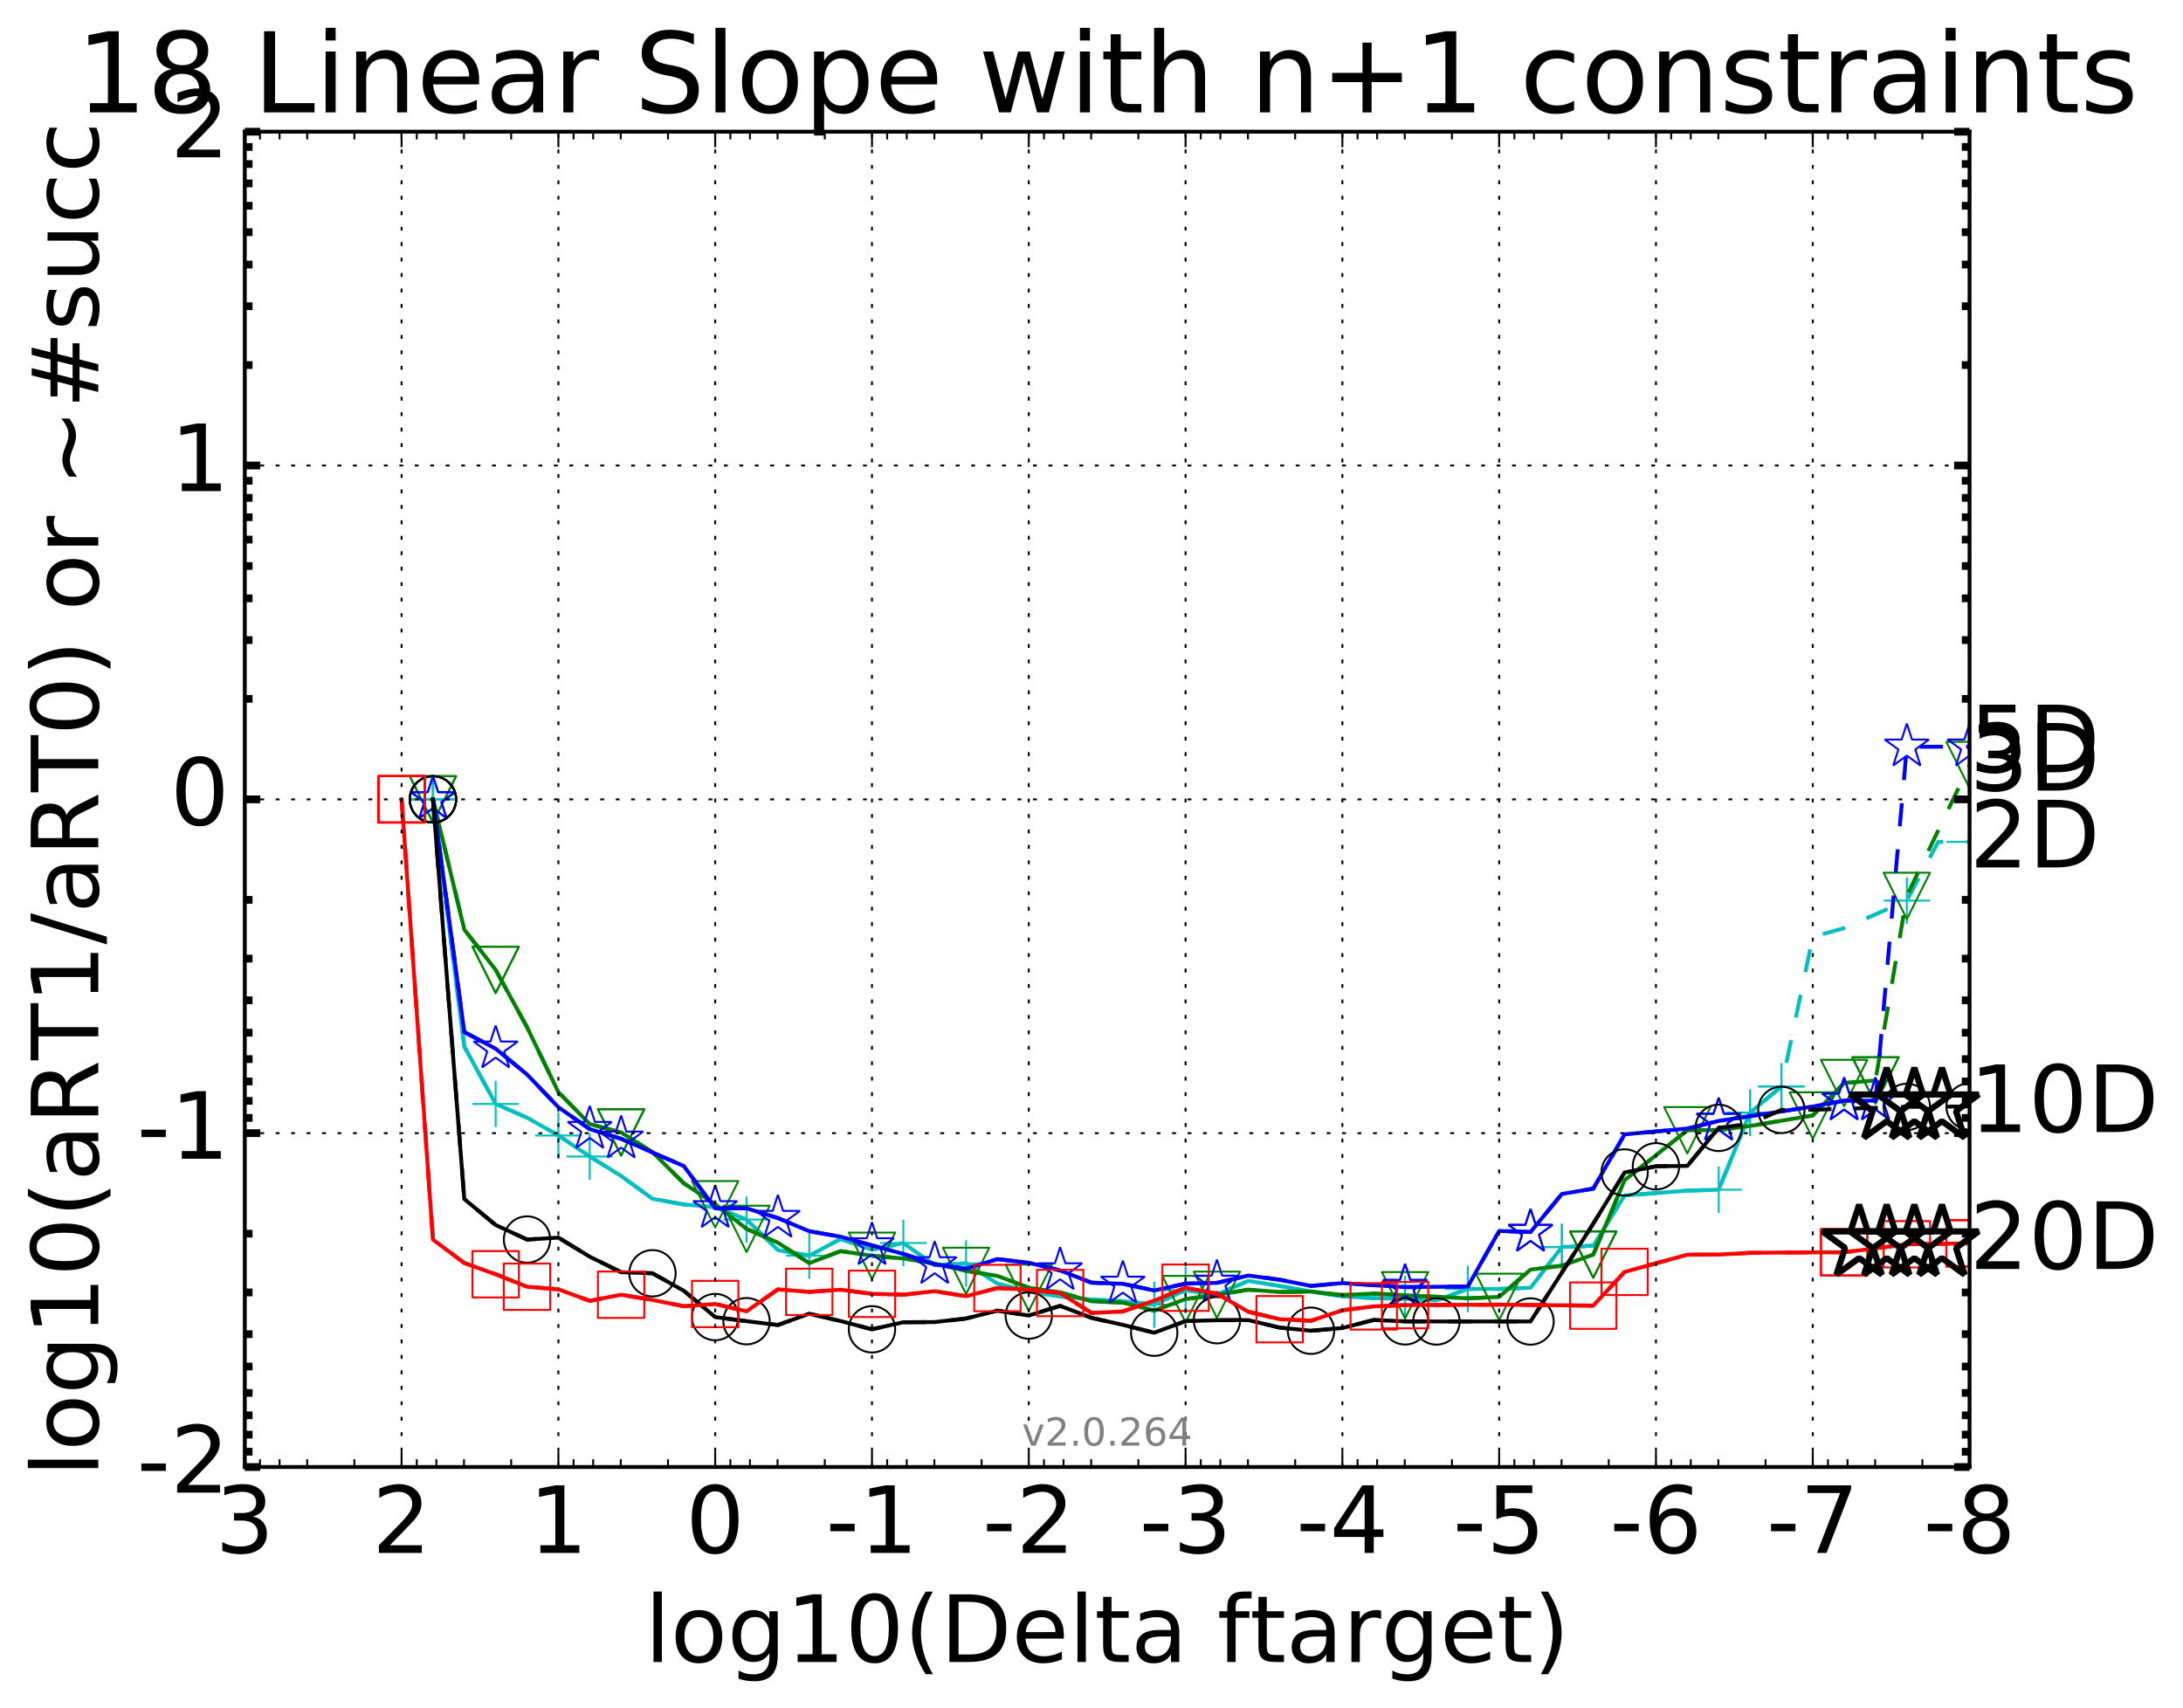 <?xml version="1.0" encoding="utf-8" standalone="no"?>
<!DOCTYPE svg PUBLIC "-//W3C//DTD SVG 1.1//EN"
  "http://www.w3.org/Graphics/SVG/1.1/DTD/svg11.dtd">
<!-- Created with matplotlib (http://matplotlib.org/) -->
<svg height="442pt" version="1.1" viewBox="0 0 565 442" width="565pt" xmlns="http://www.w3.org/2000/svg" xmlns:xlink="http://www.w3.org/1999/xlink">
 <defs>
  <style type="text/css">
*{stroke-linecap:butt;stroke-linejoin:round;stroke-miterlimit:100000;}
  </style>
 </defs>
 <g id="figure_1">
  <g id="patch_1">
   <path d="M 0 442.339 
L 565.976 442.339 
L 565.976 0 
L 0 0 
z
" style="fill:#ffffff;"/>
  </g>
  <g id="axes_1">
   <g id="patch_2">
    <path d="M 63.356 379.683 
L 509.756 379.683 
L 509.756 34.084 
L 63.356 34.084 
z
" style="fill:#ffffff;"/>
   </g>
   <g id="line2d_1">
    <path clip-path="url(#p72c157cd1f)" d="M 112.054 206.883 
L 120.171 270.867 
L 128.287 285.725 
L 136.404 289.251 
L 144.52 293.881 
L 152.636 299.32 
L 160.753 304.347 
L 168.869 310.261 
L 176.985 311.74 
L 185.102 312.409 
L 193.218 315.633 
L 201.334 323.545 
L 209.451 324.99 
L 217.567 320.661 
L 225.684 323.455 
L 233.8 321.717 
L 241.916 327.469 
L 250.033 326.974 
L 258.149 332.216 
L 266.265 334.294 
L 274.382 335.522 
L 282.498 336.343 
L 290.614 336.748 
L 298.731 337.67 
L 306.847 333.915 
L 314.964 335.033 
L 323.08 331.512 
L 331.196 332.816 
L 339.313 334.252 
L 347.429 335.531 
L 355.545 335.974 
L 363.662 336.19 
L 371.778 336.572 
L 379.894 333.59 
L 388.011 333.598 
L 396.127 333.296 
L 404.244 322.754 
L 412.36 322.415 
L 420.476 309.383 
L 436.709 308.166 
L 444.825 307.91 
L 452.942 287.969 
L 461.058 281.197 
L 469.174 242.507 
L 477.291 240.207 
L 493.524 233.092 
L 501.64 217.887 
L 509.756 217.881 
" style="fill:none;stroke:#00bfbf;stroke-dasharray:6,6;stroke-dashoffset:0.0;"/>
   </g>
   <g id="line2d_2">
    <defs>
     <path d="M -6 0 
L 6 0 
M 0 6 
L 0 -6 
" id="m75c7441f24" style="stroke:#00bfbf;stroke-width:0.5;"/>
    </defs>
    <g clip-path="url(#p72c157cd1f)">
     <use style="fill:none;stroke:#00bfbf;stroke-width:0.5;" x="112.054" xlink:href="#m75c7441f24" y="206.883"/>
     <use style="fill:none;stroke:#00bfbf;stroke-width:0.5;" x="112.054" xlink:href="#m75c7441f24" y="206.883"/>
     <use style="fill:none;stroke:#00bfbf;stroke-width:0.5;" x="144.52" xlink:href="#m75c7441f24" y="293.881"/>
     <use style="fill:none;stroke:#00bfbf;stroke-width:0.5;" x="193.218" xlink:href="#m75c7441f24" y="315.633"/>
     <use style="fill:none;stroke:#00bfbf;stroke-width:0.5;" x="233.8" xlink:href="#m75c7441f24" y="321.717"/>
     <use style="fill:none;stroke:#00bfbf;stroke-width:0.5;" x="298.731" xlink:href="#m75c7441f24" y="337.67"/>
     <use style="fill:none;stroke:#00bfbf;stroke-width:0.5;" x="379.894" xlink:href="#m75c7441f24" y="333.59"/>
     <use style="fill:none;stroke:#00bfbf;stroke-width:0.5;" x="404.244" xlink:href="#m75c7441f24" y="322.754"/>
     <use style="fill:none;stroke:#00bfbf;stroke-width:0.5;" x="452.942" xlink:href="#m75c7441f24" y="287.969"/>
     <use style="fill:none;stroke:#00bfbf;stroke-width:0.5;" x="461.058" xlink:href="#m75c7441f24" y="281.197"/>
     <use style="fill:none;stroke:#00bfbf;stroke-width:0.5;" x="493.524" xlink:href="#m75c7441f24" y="233.092"/>
     <use style="fill:none;stroke:#00bfbf;stroke-width:0.5;" x="509.756" xlink:href="#m75c7441f24" y="217.881"/>
    </g>
   </g>
   <g id="line2d_3"/>
   <g id="line2d_4">
    <path clip-path="url(#p72c157cd1f)" d="M 112.054 206.883 
L 120.171 270.867 
L 128.287 285.725 
L 136.404 289.251 
L 144.52 293.881 
L 152.636 299.32 
L 160.753 304.347 
L 168.869 310.261 
L 176.985 311.74 
L 185.102 312.409 
L 193.218 315.633 
L 201.334 323.545 
L 209.451 324.99 
L 217.567 320.661 
L 225.684 323.455 
L 233.8 321.717 
L 241.916 327.469 
L 250.033 326.974 
L 258.149 332.216 
L 266.265 334.294 
L 274.382 335.522 
L 282.498 336.343 
L 290.614 336.748 
L 298.731 337.67 
L 306.847 333.915 
L 314.964 335.033 
L 323.08 331.512 
L 331.196 332.816 
L 339.313 334.252 
L 347.429 335.531 
L 355.545 335.974 
L 363.662 336.19 
L 371.778 336.572 
L 379.894 333.59 
L 388.011 333.598 
L 396.127 333.296 
L 404.244 322.754 
L 412.36 322.415 
L 420.476 309.383 
L 436.709 308.166 
L 444.825 307.91 
L 452.942 287.969 
L 461.058 281.197 
" style="fill:none;stroke:#00bfbf;stroke-linecap:square;"/>
   </g>
   <g id="line2d_5">
    <g clip-path="url(#p72c157cd1f)">
     <use style="fill:none;stroke:#00bfbf;stroke-width:0.5;" x="112.054" xlink:href="#m75c7441f24" y="206.883"/>
     <use style="fill:none;stroke:#00bfbf;stroke-width:0.5;" x="128.287" xlink:href="#m75c7441f24" y="285.725"/>
     <use style="fill:none;stroke:#00bfbf;stroke-width:0.5;" x="152.636" xlink:href="#m75c7441f24" y="299.32"/>
     <use style="fill:none;stroke:#00bfbf;stroke-width:0.5;" x="209.451" xlink:href="#m75c7441f24" y="324.99"/>
     <use style="fill:none;stroke:#00bfbf;stroke-width:0.5;" x="250.033" xlink:href="#m75c7441f24" y="326.974"/>
     <use style="fill:none;stroke:#00bfbf;stroke-width:0.5;" x="306.847" xlink:href="#m75c7441f24" y="333.915"/>
     <use style="fill:none;stroke:#00bfbf;stroke-width:0.5;" x="363.662" xlink:href="#m75c7441f24" y="336.19"/>
     <use style="fill:none;stroke:#00bfbf;stroke-width:0.5;" x="404.244" xlink:href="#m75c7441f24" y="322.754"/>
     <use style="fill:none;stroke:#00bfbf;stroke-width:0.5;" x="444.825" xlink:href="#m75c7441f24" y="307.91"/>
     <use style="fill:none;stroke:#00bfbf;stroke-width:0.5;" x="452.942" xlink:href="#m75c7441f24" y="287.969"/>
     <use style="fill:none;stroke:#00bfbf;stroke-width:0.5;" x="461.058" xlink:href="#m75c7441f24" y="281.197"/>
    </g>
   </g>
   <g id="line2d_6">
    <path clip-path="url(#p72c157cd1f)" d="M 112.054 206.883 
L 120.171 240.589 
L 128.287 251.015 
L 136.404 265.848 
L 144.52 282.667 
L 152.636 290.923 
L 160.753 293.093 
L 168.869 298.204 
L 176.985 306.24 
L 185.102 311.684 
L 193.218 318.051 
L 201.334 321.625 
L 209.451 326.92 
L 217.567 323.807 
L 225.684 325.009 
L 233.8 325.711 
L 241.916 327.069 
L 250.033 328.926 
L 258.149 330.224 
L 266.265 333.285 
L 274.382 334.502 
L 282.498 336.783 
L 290.614 337.139 
L 298.731 339.219 
L 306.847 336.216 
L 314.964 335.109 
L 323.08 333.791 
L 331.196 334.382 
L 339.313 334.269 
L 347.429 335.184 
L 355.545 334.801 
L 363.662 335.23 
L 379.894 336.028 
L 388.011 335.653 
L 396.127 328.588 
L 404.244 327.581 
L 412.36 324.718 
L 420.476 305.447 
L 436.709 292.528 
L 444.825 292.469 
L 452.942 291.419 
L 469.174 288.697 
L 477.291 280.303 
L 485.407 279.634 
L 493.524 231.872 
L 509.756 198.003 
" style="fill:none;stroke:#008000;stroke-dasharray:6,6;stroke-dashoffset:0.0;"/>
   </g>
   <g id="line2d_7">
    <defs>
     <path d="M -0 6 
L 6 -6 
L -6 -6 
z
" id="m51f4f8407d" style="stroke:#008000;stroke-linejoin:miter;stroke-width:0.5;"/>
    </defs>
    <g clip-path="url(#p72c157cd1f)">
     <use style="fill:none;stroke:#008000;stroke-linejoin:miter;stroke-width:0.5;" x="112.054" xlink:href="#m51f4f8407d" y="206.883"/>
     <use style="fill:none;stroke:#008000;stroke-linejoin:miter;stroke-width:0.5;" x="128.287" xlink:href="#m51f4f8407d" y="251.015"/>
     <use style="fill:none;stroke:#008000;stroke-linejoin:miter;stroke-width:0.5;" x="160.753" xlink:href="#m51f4f8407d" y="293.093"/>
     <use style="fill:none;stroke:#008000;stroke-linejoin:miter;stroke-width:0.5;" x="193.218" xlink:href="#m51f4f8407d" y="318.051"/>
     <use style="fill:none;stroke:#008000;stroke-linejoin:miter;stroke-width:0.5;" x="250.033" xlink:href="#m51f4f8407d" y="328.926"/>
     <use style="fill:none;stroke:#008000;stroke-linejoin:miter;stroke-width:0.5;" x="306.847" xlink:href="#m51f4f8407d" y="336.216"/>
     <use style="fill:none;stroke:#008000;stroke-linejoin:miter;stroke-width:0.5;" x="388.011" xlink:href="#m51f4f8407d" y="335.653"/>
     <use style="fill:none;stroke:#008000;stroke-linejoin:miter;stroke-width:0.5;" x="412.36" xlink:href="#m51f4f8407d" y="324.718"/>
     <use style="fill:none;stroke:#008000;stroke-linejoin:miter;stroke-width:0.5;" x="469.174" xlink:href="#m51f4f8407d" y="288.697"/>
     <use style="fill:none;stroke:#008000;stroke-linejoin:miter;stroke-width:0.5;" x="485.407" xlink:href="#m51f4f8407d" y="279.634"/>
     <use style="fill:none;stroke:#008000;stroke-linejoin:miter;stroke-width:0.5;" x="493.524" xlink:href="#m51f4f8407d" y="231.872"/>
     <use style="fill:none;stroke:#008000;stroke-linejoin:miter;stroke-width:0.5;" x="509.756" xlink:href="#m51f4f8407d" y="198.003"/>
    </g>
   </g>
   <g id="line2d_8"/>
   <g id="line2d_9">
    <path clip-path="url(#p72c157cd1f)" d="M 112.054 206.883 
L 120.171 240.589 
L 128.287 251.015 
L 136.404 265.848 
L 144.52 282.667 
L 152.636 290.923 
L 160.753 293.093 
L 168.869 298.204 
L 176.985 306.24 
L 185.102 311.684 
L 193.218 318.051 
L 201.334 321.625 
L 209.451 326.92 
L 217.567 323.807 
L 225.684 325.009 
L 233.8 325.711 
L 241.916 327.069 
L 250.033 328.926 
L 258.149 330.224 
L 266.265 333.285 
L 274.382 334.502 
L 282.498 336.783 
L 290.614 337.139 
L 298.731 339.219 
L 306.847 336.216 
L 314.964 335.109 
L 323.08 333.791 
L 331.196 334.382 
L 339.313 334.269 
L 347.429 335.184 
L 355.545 334.801 
L 363.662 335.23 
L 379.894 336.028 
L 388.011 335.653 
L 396.127 328.588 
L 404.244 327.581 
L 412.36 324.718 
L 420.476 305.447 
L 436.709 292.528 
L 444.825 292.469 
L 452.942 291.419 
L 469.174 288.697 
L 477.291 280.303 
L 485.407 279.634 
" style="fill:none;stroke:#008000;stroke-linecap:square;"/>
   </g>
   <g id="line2d_10">
    <g clip-path="url(#p72c157cd1f)">
     <use style="fill:none;stroke:#008000;stroke-linejoin:miter;stroke-width:0.5;" x="112.054" xlink:href="#m51f4f8407d" y="206.883"/>
     <use style="fill:none;stroke:#008000;stroke-linejoin:miter;stroke-width:0.5;" x="128.287" xlink:href="#m51f4f8407d" y="251.015"/>
     <use style="fill:none;stroke:#008000;stroke-linejoin:miter;stroke-width:0.5;" x="160.753" xlink:href="#m51f4f8407d" y="293.093"/>
     <use style="fill:none;stroke:#008000;stroke-linejoin:miter;stroke-width:0.5;" x="185.102" xlink:href="#m51f4f8407d" y="311.684"/>
     <use style="fill:none;stroke:#008000;stroke-linejoin:miter;stroke-width:0.5;" x="225.684" xlink:href="#m51f4f8407d" y="325.009"/>
     <use style="fill:none;stroke:#008000;stroke-linejoin:miter;stroke-width:0.5;" x="266.265" xlink:href="#m51f4f8407d" y="333.285"/>
     <use style="fill:none;stroke:#008000;stroke-linejoin:miter;stroke-width:0.5;" x="314.964" xlink:href="#m51f4f8407d" y="335.109"/>
     <use style="fill:none;stroke:#008000;stroke-linejoin:miter;stroke-width:0.5;" x="363.662" xlink:href="#m51f4f8407d" y="335.23"/>
     <use style="fill:none;stroke:#008000;stroke-linejoin:miter;stroke-width:0.5;" x="412.36" xlink:href="#m51f4f8407d" y="324.718"/>
     <use style="fill:none;stroke:#008000;stroke-linejoin:miter;stroke-width:0.5;" x="436.709" xlink:href="#m51f4f8407d" y="292.528"/>
     <use style="fill:none;stroke:#008000;stroke-linejoin:miter;stroke-width:0.5;" x="477.291" xlink:href="#m51f4f8407d" y="280.303"/>
     <use style="fill:none;stroke:#008000;stroke-linejoin:miter;stroke-width:0.5;" x="485.407" xlink:href="#m51f4f8407d" y="279.634"/>
    </g>
   </g>
   <g id="line2d_11">
    <path clip-path="url(#p72c157cd1f)" d="M 112.054 206.883 
L 120.171 267.109 
L 128.287 271.425 
L 136.404 278.083 
L 144.52 286.568 
L 152.636 292.232 
L 160.753 294.729 
L 168.869 298.288 
L 176.985 301.795 
L 185.102 312.732 
L 193.218 312.726 
L 201.334 315.25 
L 209.451 318.66 
L 217.567 320.085 
L 225.684 322.334 
L 233.8 324.537 
L 241.916 327.237 
L 250.033 328.378 
L 258.149 325.88 
L 266.265 326.815 
L 274.382 328.805 
L 282.498 331.973 
L 290.614 332.269 
L 298.731 333.998 
L 306.847 332.227 
L 314.964 332.021 
L 323.08 330.133 
L 331.196 331.209 
L 339.313 332.82 
L 347.429 332.084 
L 355.545 332.616 
L 363.662 333.125 
L 379.894 332.969 
L 388.011 318.589 
L 396.127 318.867 
L 404.244 309.011 
L 412.36 307.64 
L 420.476 293.588 
L 436.709 292.088 
L 444.825 290.107 
L 461.058 287.64 
L 469.174 286.379 
L 477.291 284.88 
L 485.407 284.866 
L 493.524 193.274 
L 509.756 193.26 
" style="fill:none;stroke:#0000ff;stroke-dasharray:6,6;stroke-dashoffset:0.0;"/>
   </g>
   <g id="line2d_12">
    <defs>
     <path d="M 0 -6 
L -1.347 -1.854 
L -5.706 -1.854 
L -2.18 0.708 
L -3.527 4.854 
L -0 2.292 
L 3.527 4.854 
L 2.18 0.708 
L 5.706 -1.854 
L 1.347 -1.854 
z
" id="m4df573b6e8" style="stroke:#0000ff;stroke-linejoin:bevel;stroke-width:0.5;"/>
    </defs>
    <g clip-path="url(#p72c157cd1f)">
     <use style="fill:none;stroke:#0000ff;stroke-linejoin:bevel;stroke-width:0.5;" x="112.054" xlink:href="#m4df573b6e8" y="206.883"/>
     <use style="fill:none;stroke:#0000ff;stroke-linejoin:bevel;stroke-width:0.5;" x="152.636" xlink:href="#m4df573b6e8" y="292.232"/>
     <use style="fill:none;stroke:#0000ff;stroke-linejoin:bevel;stroke-width:0.5;" x="201.334" xlink:href="#m4df573b6e8" y="315.25"/>
     <use style="fill:none;stroke:#0000ff;stroke-linejoin:bevel;stroke-width:0.5;" x="241.916" xlink:href="#m4df573b6e8" y="327.237"/>
     <use style="fill:none;stroke:#0000ff;stroke-linejoin:bevel;stroke-width:0.5;" x="290.614" xlink:href="#m4df573b6e8" y="332.269"/>
     <use style="fill:none;stroke:#0000ff;stroke-linejoin:bevel;stroke-width:0.5;" x="363.662" xlink:href="#m4df573b6e8" y="333.125"/>
     <use style="fill:none;stroke:#0000ff;stroke-linejoin:bevel;stroke-width:0.5;" x="396.127" xlink:href="#m4df573b6e8" y="318.867"/>
     <use style="fill:none;stroke:#0000ff;stroke-linejoin:bevel;stroke-width:0.5;" x="444.825" xlink:href="#m4df573b6e8" y="290.107"/>
     <use style="fill:none;stroke:#0000ff;stroke-linejoin:bevel;stroke-width:0.5;" x="477.291" xlink:href="#m4df573b6e8" y="284.88"/>
     <use style="fill:none;stroke:#0000ff;stroke-linejoin:bevel;stroke-width:0.5;" x="485.407" xlink:href="#m4df573b6e8" y="284.866"/>
     <use style="fill:none;stroke:#0000ff;stroke-linejoin:bevel;stroke-width:0.5;" x="493.524" xlink:href="#m4df573b6e8" y="193.274"/>
     <use style="fill:none;stroke:#0000ff;stroke-linejoin:bevel;stroke-width:0.5;" x="509.756" xlink:href="#m4df573b6e8" y="193.26"/>
    </g>
   </g>
   <g id="line2d_13"/>
   <g id="line2d_14">
    <path clip-path="url(#p72c157cd1f)" d="M 112.054 206.883 
L 120.171 267.109 
L 128.287 271.425 
L 136.404 278.083 
L 144.52 286.568 
L 152.636 292.232 
L 160.753 294.729 
L 168.869 298.288 
L 176.985 301.795 
L 185.102 312.732 
L 193.218 312.726 
L 201.334 315.25 
L 209.451 318.66 
L 217.567 320.085 
L 225.684 322.334 
L 233.8 324.537 
L 241.916 327.237 
L 250.033 328.378 
L 258.149 325.88 
L 266.265 326.815 
L 274.382 328.805 
L 282.498 331.973 
L 290.614 332.269 
L 298.731 333.998 
L 306.847 332.227 
L 314.964 332.021 
L 323.08 330.133 
L 331.196 331.209 
L 339.313 332.82 
L 347.429 332.084 
L 355.545 332.616 
L 363.662 333.125 
L 379.894 332.969 
L 388.011 318.589 
L 396.127 318.867 
L 404.244 309.011 
L 412.36 307.64 
L 420.476 293.588 
L 436.709 292.088 
L 444.825 290.107 
L 461.058 287.64 
L 469.174 286.379 
L 477.291 284.88 
L 485.407 284.866 
" style="fill:none;stroke:#0000ff;stroke-linecap:square;"/>
   </g>
   <g id="line2d_15">
    <g clip-path="url(#p72c157cd1f)">
     <use style="fill:none;stroke:#0000ff;stroke-linejoin:bevel;stroke-width:0.5;" x="112.054" xlink:href="#m4df573b6e8" y="206.883"/>
     <use style="fill:none;stroke:#0000ff;stroke-linejoin:bevel;stroke-width:0.5;" x="128.287" xlink:href="#m4df573b6e8" y="271.425"/>
     <use style="fill:none;stroke:#0000ff;stroke-linejoin:bevel;stroke-width:0.5;" x="160.753" xlink:href="#m4df573b6e8" y="294.729"/>
     <use style="fill:none;stroke:#0000ff;stroke-linejoin:bevel;stroke-width:0.5;" x="185.102" xlink:href="#m4df573b6e8" y="312.732"/>
     <use style="fill:none;stroke:#0000ff;stroke-linejoin:bevel;stroke-width:0.5;" x="225.684" xlink:href="#m4df573b6e8" y="322.334"/>
     <use style="fill:none;stroke:#0000ff;stroke-linejoin:bevel;stroke-width:0.5;" x="274.382" xlink:href="#m4df573b6e8" y="328.805"/>
     <use style="fill:none;stroke:#0000ff;stroke-linejoin:bevel;stroke-width:0.5;" x="314.964" xlink:href="#m4df573b6e8" y="332.021"/>
     <use style="fill:none;stroke:#0000ff;stroke-linejoin:bevel;stroke-width:0.5;" x="363.662" xlink:href="#m4df573b6e8" y="333.125"/>
     <use style="fill:none;stroke:#0000ff;stroke-linejoin:bevel;stroke-width:0.5;" x="396.127" xlink:href="#m4df573b6e8" y="318.867"/>
     <use style="fill:none;stroke:#0000ff;stroke-linejoin:bevel;stroke-width:0.5;" x="444.825" xlink:href="#m4df573b6e8" y="290.107"/>
     <use style="fill:none;stroke:#0000ff;stroke-linejoin:bevel;stroke-width:0.5;" x="477.291" xlink:href="#m4df573b6e8" y="284.88"/>
     <use style="fill:none;stroke:#0000ff;stroke-linejoin:bevel;stroke-width:0.5;" x="485.407" xlink:href="#m4df573b6e8" y="284.866"/>
    </g>
   </g>
   <g id="line2d_16">
    <path clip-path="url(#p72c157cd1f)" d="M 112.054 206.883 
L 120.171 310.333 
L 128.287 317.049 
L 136.404 320.81 
L 144.52 320.32 
L 152.636 325.252 
L 160.753 329.263 
L 168.869 329.542 
L 176.985 334.075 
L 185.102 340.875 
L 193.218 341.944 
L 201.334 342.927 
L 209.451 340.004 
L 217.567 341.908 
L 225.684 344.041 
L 233.8 342.213 
L 241.916 342.172 
L 250.033 341.249 
L 258.149 339.217 
L 266.265 340.481 
L 274.382 337.977 
L 282.498 341.078 
L 290.614 342.888 
L 298.731 344.926 
L 306.847 341.923 
L 314.964 341.688 
L 323.08 341.663 
L 331.196 343.605 
L 339.313 344.412 
L 347.429 343.71 
L 355.545 341.631 
L 363.662 341.987 
L 371.778 342.01 
L 396.127 342.016 
L 412.36 316.707 
L 420.476 303.451 
L 428.593 301.853 
L 436.709 301.759 
L 444.825 291.907 
L 452.942 290.824 
L 461.058 287.257 
L 469.174 287.227 
L 493.524 286.47 
L 509.756 286.364 
" style="fill:none;stroke:#000000;stroke-dasharray:6,6;stroke-dashoffset:0.0;"/>
   </g>
   <g id="line2d_17">
    <defs>
     <path d="M 0 6 
C 1.591 6 3.117 5.368 4.243 4.243 
C 5.368 3.117 6 1.591 6 0 
C 6 -1.591 5.368 -3.117 4.243 -4.243 
C 3.117 -5.368 1.591 -6 0 -6 
C -1.591 -6 -3.117 -5.368 -4.243 -4.243 
C -5.368 -3.117 -6 -1.591 -6 0 
C -6 1.591 -5.368 3.117 -4.243 4.243 
C -3.117 5.368 -1.591 6 0 6 
z
" id="m3e5b05b358" style="stroke:#000000;stroke-width:0.5;"/>
    </defs>
    <g clip-path="url(#p72c157cd1f)">
     <use style="fill:none;stroke:#000000;stroke-width:0.5;" x="112.054" xlink:href="#m3e5b05b358" y="206.883"/>
     <use style="fill:none;stroke:#000000;stroke-width:0.5;" x="112.054" xlink:href="#m3e5b05b358" y="206.883"/>
     <use style="fill:none;stroke:#000000;stroke-width:0.5;" x="136.404" xlink:href="#m3e5b05b358" y="320.81"/>
     <use style="fill:none;stroke:#000000;stroke-width:0.5;" x="185.102" xlink:href="#m3e5b05b358" y="340.875"/>
     <use style="fill:none;stroke:#000000;stroke-width:0.5;" x="225.684" xlink:href="#m3e5b05b358" y="344.041"/>
     <use style="fill:none;stroke:#000000;stroke-width:0.5;" x="298.731" xlink:href="#m3e5b05b358" y="344.926"/>
     <use style="fill:none;stroke:#000000;stroke-width:0.5;" x="339.313" xlink:href="#m3e5b05b358" y="344.412"/>
     <use style="fill:none;stroke:#000000;stroke-width:0.5;" x="371.778" xlink:href="#m3e5b05b358" y="342.01"/>
     <use style="fill:none;stroke:#000000;stroke-width:0.5;" x="420.476" xlink:href="#m3e5b05b358" y="303.451"/>
     <use style="fill:none;stroke:#000000;stroke-width:0.5;" x="461.058" xlink:href="#m3e5b05b358" y="287.257"/>
     <use style="fill:none;stroke:#000000;stroke-width:0.5;" x="493.524" xlink:href="#m3e5b05b358" y="286.47"/>
     <use style="fill:none;stroke:#000000;stroke-width:0.5;" x="509.756" xlink:href="#m3e5b05b358" y="286.364"/>
    </g>
   </g>
   <g id="line2d_18"/>
   <g id="line2d_19">
    <path clip-path="url(#p72c157cd1f)" d="M 112.054 206.883 
L 120.171 310.333 
L 128.287 317.049 
L 136.404 320.81 
L 144.52 320.32 
L 152.636 325.252 
L 160.753 329.263 
L 168.869 329.542 
L 176.985 334.075 
L 185.102 340.875 
L 193.218 341.944 
L 201.334 342.927 
L 209.451 340.004 
L 217.567 341.908 
L 225.684 344.041 
L 233.8 342.213 
L 241.916 342.172 
L 250.033 341.249 
L 258.149 339.217 
L 266.265 340.481 
L 274.382 337.977 
L 282.498 341.078 
L 290.614 342.888 
L 298.731 344.926 
L 306.847 341.923 
L 314.964 341.688 
L 323.08 341.663 
L 331.196 343.605 
L 339.313 344.412 
L 347.429 343.71 
L 355.545 341.631 
L 363.662 341.987 
L 371.778 342.01 
L 396.127 342.016 
L 412.36 316.707 
L 420.476 303.451 
L 428.593 301.853 
L 436.709 301.759 
L 444.825 291.907 
" style="fill:none;stroke:#000000;stroke-linecap:square;"/>
   </g>
   <g id="line2d_20">
    <g clip-path="url(#p72c157cd1f)">
     <use style="fill:none;stroke:#000000;stroke-width:0.5;" x="112.054" xlink:href="#m3e5b05b358" y="206.883"/>
     <use style="fill:none;stroke:#000000;stroke-width:0.5;" x="112.054" xlink:href="#m3e5b05b358" y="206.883"/>
     <use style="fill:none;stroke:#000000;stroke-width:0.5;" x="112.054" xlink:href="#m3e5b05b358" y="206.883"/>
     <use style="fill:none;stroke:#000000;stroke-width:0.5;" x="168.869" xlink:href="#m3e5b05b358" y="329.542"/>
     <use style="fill:none;stroke:#000000;stroke-width:0.5;" x="193.218" xlink:href="#m3e5b05b358" y="341.944"/>
     <use style="fill:none;stroke:#000000;stroke-width:0.5;" x="266.265" xlink:href="#m3e5b05b358" y="340.481"/>
     <use style="fill:none;stroke:#000000;stroke-width:0.5;" x="314.964" xlink:href="#m3e5b05b358" y="341.688"/>
     <use style="fill:none;stroke:#000000;stroke-width:0.5;" x="363.662" xlink:href="#m3e5b05b358" y="341.987"/>
     <use style="fill:none;stroke:#000000;stroke-width:0.5;" x="396.127" xlink:href="#m3e5b05b358" y="342.016"/>
     <use style="fill:none;stroke:#000000;stroke-width:0.5;" x="428.593" xlink:href="#m3e5b05b358" y="301.853"/>
     <use style="fill:none;stroke:#000000;stroke-width:0.5;" x="444.825" xlink:href="#m3e5b05b358" y="291.907"/>
    </g>
   </g>
   <g id="line2d_21">
    <path clip-path="url(#p72c157cd1f)" d="M 103.938 206.883 
L 112.054 320.821 
L 120.171 326.892 
L 128.287 329.797 
L 136.404 333.028 
L 144.52 333.697 
L 152.636 336.679 
L 160.753 335.09 
L 168.869 336.444 
L 176.985 338.07 
L 185.102 337.497 
L 193.218 339.388 
L 201.334 333.711 
L 209.451 334.357 
L 217.567 333.795 
L 225.684 334.861 
L 233.8 335.095 
L 241.916 334.179 
L 250.033 335.478 
L 258.149 333.365 
L 266.265 333.8 
L 274.382 334.647 
L 282.498 339.817 
L 290.614 339.425 
L 298.731 336.606 
L 306.847 333.273 
L 314.964 334.819 
L 323.08 339.501 
L 331.196 341.431 
L 339.313 341.829 
L 347.429 339.119 
L 355.545 338.11 
L 363.662 337.78 
L 388.011 337.663 
L 412.36 337.917 
L 420.476 329.186 
L 436.709 324.738 
L 444.825 324.706 
L 452.942 324.257 
L 461.058 324.183 
L 469.174 324.134 
L 477.291 324.109 
L 493.524 322.037 
L 509.756 321.798 
" style="fill:none;stroke:#ff0000;stroke-dasharray:6,6;stroke-dashoffset:0.0;"/>
   </g>
   <g id="line2d_22">
    <defs>
     <path d="M -6 6 
L 6 6 
L 6 -6 
L -6 -6 
z
" id="m3c9956d55d" style="stroke:#ff0000;stroke-linejoin:miter;stroke-width:0.5;"/>
    </defs>
    <g clip-path="url(#p72c157cd1f)">
     <use style="fill:none;stroke:#ff0000;stroke-linejoin:miter;stroke-width:0.5;" x="103.938" xlink:href="#m3c9956d55d" y="206.883"/>
     <use style="fill:none;stroke:#ff0000;stroke-linejoin:miter;stroke-width:0.5;" x="103.938" xlink:href="#m3c9956d55d" y="206.883"/>
     <use style="fill:none;stroke:#ff0000;stroke-linejoin:miter;stroke-width:0.5;" x="128.287" xlink:href="#m3c9956d55d" y="329.797"/>
     <use style="fill:none;stroke:#ff0000;stroke-linejoin:miter;stroke-width:0.5;" x="160.753" xlink:href="#m3c9956d55d" y="335.09"/>
     <use style="fill:none;stroke:#ff0000;stroke-linejoin:miter;stroke-width:0.5;" x="209.451" xlink:href="#m3c9956d55d" y="334.357"/>
     <use style="fill:none;stroke:#ff0000;stroke-linejoin:miter;stroke-width:0.5;" x="258.149" xlink:href="#m3c9956d55d" y="333.365"/>
     <use style="fill:none;stroke:#ff0000;stroke-linejoin:miter;stroke-width:0.5;" x="306.847" xlink:href="#m3c9956d55d" y="333.273"/>
     <use style="fill:none;stroke:#ff0000;stroke-linejoin:miter;stroke-width:0.5;" x="355.545" xlink:href="#m3c9956d55d" y="338.11"/>
     <use style="fill:none;stroke:#ff0000;stroke-linejoin:miter;stroke-width:0.5;" x="412.36" xlink:href="#m3c9956d55d" y="337.917"/>
     <use style="fill:none;stroke:#ff0000;stroke-linejoin:miter;stroke-width:0.5;" x="477.291" xlink:href="#m3c9956d55d" y="324.109"/>
     <use style="fill:none;stroke:#ff0000;stroke-linejoin:miter;stroke-width:0.5;" x="493.524" xlink:href="#m3c9956d55d" y="322.037"/>
     <use style="fill:none;stroke:#ff0000;stroke-linejoin:miter;stroke-width:0.5;" x="509.756" xlink:href="#m3c9956d55d" y="321.798"/>
    </g>
   </g>
   <g id="line2d_23"/>
   <g id="line2d_24">
    <path clip-path="url(#p72c157cd1f)" d="M 103.938 206.883 
L 112.054 320.821 
L 120.171 326.892 
L 128.287 329.797 
L 136.404 333.028 
L 144.52 333.697 
L 152.636 336.679 
L 160.753 335.09 
L 168.869 336.444 
L 176.985 338.07 
L 185.102 337.497 
L 193.218 339.388 
L 201.334 333.711 
L 209.451 334.357 
L 217.567 333.795 
L 225.684 334.861 
L 233.8 335.095 
L 241.916 334.179 
L 250.033 335.478 
L 258.149 333.365 
L 266.265 333.8 
L 274.382 334.647 
L 282.498 339.817 
L 290.614 339.425 
L 298.731 336.606 
L 306.847 333.273 
L 314.964 334.819 
L 323.08 339.501 
L 331.196 341.431 
L 339.313 341.829 
L 347.429 339.119 
L 355.545 338.11 
L 363.662 337.78 
L 388.011 337.663 
L 412.36 337.917 
L 420.476 329.186 
L 436.709 324.738 
L 444.825 324.706 
L 452.942 324.257 
L 461.058 324.183 
L 469.174 324.134 
L 477.291 324.109 
L 493.524 322.037 
L 509.756 321.798 
" style="fill:none;stroke:#ff0000;stroke-linecap:square;"/>
   </g>
   <g id="line2d_25">
    <g clip-path="url(#p72c157cd1f)">
     <use style="fill:none;stroke:#ff0000;stroke-linejoin:miter;stroke-width:0.5;" x="103.938" xlink:href="#m3c9956d55d" y="206.883"/>
     <use style="fill:none;stroke:#ff0000;stroke-linejoin:miter;stroke-width:0.5;" x="103.938" xlink:href="#m3c9956d55d" y="206.883"/>
     <use style="fill:none;stroke:#ff0000;stroke-linejoin:miter;stroke-width:0.5;" x="103.938" xlink:href="#m3c9956d55d" y="206.883"/>
     <use style="fill:none;stroke:#ff0000;stroke-linejoin:miter;stroke-width:0.5;" x="136.404" xlink:href="#m3c9956d55d" y="333.028"/>
     <use style="fill:none;stroke:#ff0000;stroke-linejoin:miter;stroke-width:0.5;" x="185.102" xlink:href="#m3c9956d55d" y="337.497"/>
     <use style="fill:none;stroke:#ff0000;stroke-linejoin:miter;stroke-width:0.5;" x="225.684" xlink:href="#m3c9956d55d" y="334.861"/>
     <use style="fill:none;stroke:#ff0000;stroke-linejoin:miter;stroke-width:0.5;" x="274.382" xlink:href="#m3c9956d55d" y="334.647"/>
     <use style="fill:none;stroke:#ff0000;stroke-linejoin:miter;stroke-width:0.5;" x="331.196" xlink:href="#m3c9956d55d" y="341.431"/>
     <use style="fill:none;stroke:#ff0000;stroke-linejoin:miter;stroke-width:0.5;" x="363.662" xlink:href="#m3c9956d55d" y="337.78"/>
     <use style="fill:none;stroke:#ff0000;stroke-linejoin:miter;stroke-width:0.5;" x="420.476" xlink:href="#m3c9956d55d" y="329.186"/>
     <use style="fill:none;stroke:#ff0000;stroke-linejoin:miter;stroke-width:0.5;" x="477.291" xlink:href="#m3c9956d55d" y="324.109"/>
     <use style="fill:none;stroke:#ff0000;stroke-linejoin:miter;stroke-width:0.5;" x="509.756" xlink:href="#m3c9956d55d" y="321.798"/>
    </g>
   </g>
   <g id="patch_3">
    <path d="M 63.356 34.084 
L 509.756 34.084 
" style="fill:none;stroke:#000000;stroke-linecap:square;stroke-linejoin:miter;"/>
   </g>
   <g id="patch_4">
    <path d="M 509.756 379.683 
L 509.756 34.084 
" style="fill:none;stroke:#000000;stroke-linecap:square;stroke-linejoin:miter;"/>
   </g>
   <g id="patch_5">
    <path d="M 63.356 379.683 
L 509.756 379.683 
" style="fill:none;stroke:#000000;stroke-linecap:square;stroke-linejoin:miter;"/>
   </g>
   <g id="patch_6">
    <path d="M 63.356 379.683 
L 63.356 34.084 
" style="fill:none;stroke:#000000;stroke-linecap:square;stroke-linejoin:miter;"/>
   </g>
   <g id="matplotlib.axis_1">
    <g id="xtick_1">
     <g id="line2d_26">
      <path clip-path="url(#p72c157cd1f)" d="M 509.756 379.683 
L 509.756 34.084 
" style="fill:none;stroke:#000000;stroke-dasharray:1,3;stroke-dashoffset:0.0;stroke-width:0.5;"/>
     </g>
     <g id="line2d_27">
      <defs>
       <path d="M 0 0 
L 0 -4 
" id="m50b87a5121" style="stroke:#000000;stroke-width:0.5;"/>
      </defs>
      <g>
       <use style="stroke:#000000;stroke-width:0.5;" x="509.756" xlink:href="#m50b87a5121" y="379.683"/>
      </g>
     </g>
     <g id="line2d_28">
      <defs>
       <path d="M 0 0 
L 0 4 
" id="mda5b7eb2dd" style="stroke:#000000;stroke-width:0.5;"/>
      </defs>
      <g>
       <use style="stroke:#000000;stroke-width:0.5;" x="509.756" xlink:href="#mda5b7eb2dd" y="34.084"/>
      </g>
     </g>
     <g id="text_1">
      <!-- -8 -->
      <defs>
       <path d="M 31.781 34.625 
Q 24.75 34.625 20.719 30.859 
Q 16.703 27.094 16.703 20.516 
Q 16.703 13.922 20.719 10.156 
Q 24.75 6.391 31.781 6.391 
Q 38.812 6.391 42.859 10.172 
Q 46.922 13.969 46.922 20.516 
Q 46.922 27.094 42.891 30.859 
Q 38.875 34.625 31.781 34.625 
M 21.922 38.812 
Q 15.578 40.375 12.031 44.719 
Q 8.5 49.078 8.5 55.328 
Q 8.5 64.062 14.719 69.141 
Q 20.953 74.219 31.781 74.219 
Q 42.672 74.219 48.875 69.141 
Q 55.078 64.062 55.078 55.328 
Q 55.078 49.078 51.531 44.719 
Q 48 40.375 41.703 38.812 
Q 48.828 37.156 52.797 32.312 
Q 56.781 27.484 56.781 20.516 
Q 56.781 9.906 50.312 4.234 
Q 43.844 -1.422 31.781 -1.422 
Q 19.734 -1.422 13.25 4.234 
Q 6.781 9.906 6.781 20.516 
Q 6.781 27.484 10.781 32.312 
Q 14.797 37.156 21.922 38.812 
M 18.312 54.391 
Q 18.312 48.734 21.844 45.562 
Q 25.391 42.391 31.781 42.391 
Q 38.141 42.391 41.719 45.562 
Q 45.312 48.734 45.312 54.391 
Q 45.312 60.062 41.719 63.234 
Q 38.141 66.406 31.781 66.406 
Q 25.391 66.406 21.844 63.234 
Q 18.312 60.062 18.312 54.391 
" id="BitstreamVeraSans-Roman-38"/>
       <path d="M 4.891 31.391 
L 31.203 31.391 
L 31.203 23.391 
L 4.891 23.391 
z
" id="BitstreamVeraSans-Roman-2d"/>
      </defs>
      <g transform="translate(497.792 401.92)scale(0.24 -0.24)">
       <use xlink:href="#BitstreamVeraSans-Roman-2d"/>
       <use x="36.084" xlink:href="#BitstreamVeraSans-Roman-38"/>
      </g>
     </g>
    </g>
    <g id="xtick_2">
     <g id="line2d_29">
      <path clip-path="url(#p72c157cd1f)" d="M 469.174 379.683 
L 469.174 34.084 
" style="fill:none;stroke:#000000;stroke-dasharray:1,3;stroke-dashoffset:0.0;stroke-width:0.5;"/>
     </g>
     <g id="line2d_30">
      <g>
       <use style="stroke:#000000;stroke-width:0.5;" x="469.174" xlink:href="#m50b87a5121" y="379.683"/>
      </g>
     </g>
     <g id="line2d_31">
      <g>
       <use style="stroke:#000000;stroke-width:0.5;" x="469.174" xlink:href="#mda5b7eb2dd" y="34.084"/>
      </g>
     </g>
     <g id="text_2">
      <!-- -7 -->
      <defs>
       <path d="M 8.203 72.906 
L 55.078 72.906 
L 55.078 68.703 
L 28.609 0 
L 18.312 0 
L 43.219 64.594 
L 8.203 64.594 
z
" id="BitstreamVeraSans-Roman-37"/>
      </defs>
      <g transform="translate(457.21 401.92)scale(0.24 -0.24)">
       <use xlink:href="#BitstreamVeraSans-Roman-2d"/>
       <use x="36.084" xlink:href="#BitstreamVeraSans-Roman-37"/>
      </g>
     </g>
    </g>
    <g id="xtick_3">
     <g id="line2d_32">
      <path clip-path="url(#p72c157cd1f)" d="M 428.593 379.683 
L 428.593 34.084 
" style="fill:none;stroke:#000000;stroke-dasharray:1,3;stroke-dashoffset:0.0;stroke-width:0.5;"/>
     </g>
     <g id="line2d_33">
      <g>
       <use style="stroke:#000000;stroke-width:0.5;" x="428.593" xlink:href="#m50b87a5121" y="379.683"/>
      </g>
     </g>
     <g id="line2d_34">
      <g>
       <use style="stroke:#000000;stroke-width:0.5;" x="428.593" xlink:href="#mda5b7eb2dd" y="34.084"/>
      </g>
     </g>
     <g id="text_3">
      <!-- -6 -->
      <defs>
       <path d="M 33.016 40.375 
Q 26.375 40.375 22.484 35.828 
Q 18.609 31.297 18.609 23.391 
Q 18.609 15.531 22.484 10.953 
Q 26.375 6.391 33.016 6.391 
Q 39.656 6.391 43.531 10.953 
Q 47.406 15.531 47.406 23.391 
Q 47.406 31.297 43.531 35.828 
Q 39.656 40.375 33.016 40.375 
M 52.594 71.297 
L 52.594 62.312 
Q 48.875 64.062 45.094 64.984 
Q 41.312 65.922 37.594 65.922 
Q 27.828 65.922 22.672 59.328 
Q 17.531 52.734 16.797 39.406 
Q 19.672 43.656 24.016 45.922 
Q 28.375 48.188 33.594 48.188 
Q 44.578 48.188 50.953 41.516 
Q 57.328 34.859 57.328 23.391 
Q 57.328 12.156 50.688 5.359 
Q 44.047 -1.422 33.016 -1.422 
Q 20.359 -1.422 13.672 8.266 
Q 6.984 17.969 6.984 36.375 
Q 6.984 53.656 15.188 63.938 
Q 23.391 74.219 37.203 74.219 
Q 40.922 74.219 44.703 73.484 
Q 48.484 72.75 52.594 71.297 
" id="BitstreamVeraSans-Roman-36"/>
      </defs>
      <g transform="translate(416.628 401.92)scale(0.24 -0.24)">
       <use xlink:href="#BitstreamVeraSans-Roman-2d"/>
       <use x="36.084" xlink:href="#BitstreamVeraSans-Roman-36"/>
      </g>
     </g>
    </g>
    <g id="xtick_4">
     <g id="line2d_35">
      <path clip-path="url(#p72c157cd1f)" d="M 388.011 379.683 
L 388.011 34.084 
" style="fill:none;stroke:#000000;stroke-dasharray:1,3;stroke-dashoffset:0.0;stroke-width:0.5;"/>
     </g>
     <g id="line2d_36">
      <g>
       <use style="stroke:#000000;stroke-width:0.5;" x="388.011" xlink:href="#m50b87a5121" y="379.683"/>
      </g>
     </g>
     <g id="line2d_37">
      <g>
       <use style="stroke:#000000;stroke-width:0.5;" x="388.011" xlink:href="#mda5b7eb2dd" y="34.084"/>
      </g>
     </g>
     <g id="text_4">
      <!-- -5 -->
      <defs>
       <path d="M 10.797 72.906 
L 49.516 72.906 
L 49.516 64.594 
L 19.828 64.594 
L 19.828 46.734 
Q 21.969 47.469 24.109 47.828 
Q 26.266 48.188 28.422 48.188 
Q 40.625 48.188 47.75 41.5 
Q 54.891 34.812 54.891 23.391 
Q 54.891 11.625 47.562 5.094 
Q 40.234 -1.422 26.906 -1.422 
Q 22.312 -1.422 17.547 -0.641 
Q 12.797 0.141 7.719 1.703 
L 7.719 11.625 
Q 12.109 9.234 16.797 8.062 
Q 21.484 6.891 26.703 6.891 
Q 35.156 6.891 40.078 11.328 
Q 45.016 15.766 45.016 23.391 
Q 45.016 31 40.078 35.438 
Q 35.156 39.891 26.703 39.891 
Q 22.75 39.891 18.812 39.016 
Q 14.891 38.141 10.797 36.281 
z
" id="BitstreamVeraSans-Roman-35"/>
      </defs>
      <g transform="translate(376.046 401.92)scale(0.24 -0.24)">
       <use xlink:href="#BitstreamVeraSans-Roman-2d"/>
       <use x="36.084" xlink:href="#BitstreamVeraSans-Roman-35"/>
      </g>
     </g>
    </g>
    <g id="xtick_5">
     <g id="line2d_38">
      <path clip-path="url(#p72c157cd1f)" d="M 347.429 379.683 
L 347.429 34.084 
" style="fill:none;stroke:#000000;stroke-dasharray:1,3;stroke-dashoffset:0.0;stroke-width:0.5;"/>
     </g>
     <g id="line2d_39">
      <g>
       <use style="stroke:#000000;stroke-width:0.5;" x="347.429" xlink:href="#m50b87a5121" y="379.683"/>
      </g>
     </g>
     <g id="line2d_40">
      <g>
       <use style="stroke:#000000;stroke-width:0.5;" x="347.429" xlink:href="#mda5b7eb2dd" y="34.084"/>
      </g>
     </g>
     <g id="text_5">
      <!-- -4 -->
      <defs>
       <path d="M 37.797 64.312 
L 12.891 25.391 
L 37.797 25.391 
z
M 35.203 72.906 
L 47.609 72.906 
L 47.609 25.391 
L 58.016 25.391 
L 58.016 17.188 
L 47.609 17.188 
L 47.609 0 
L 37.797 0 
L 37.797 17.188 
L 4.891 17.188 
L 4.891 26.703 
z
" id="BitstreamVeraSans-Roman-34"/>
      </defs>
      <g transform="translate(335.465 401.92)scale(0.24 -0.24)">
       <use xlink:href="#BitstreamVeraSans-Roman-2d"/>
       <use x="36.084" xlink:href="#BitstreamVeraSans-Roman-34"/>
      </g>
     </g>
    </g>
    <g id="xtick_6">
     <g id="line2d_41">
      <path clip-path="url(#p72c157cd1f)" d="M 306.847 379.683 
L 306.847 34.084 
" style="fill:none;stroke:#000000;stroke-dasharray:1,3;stroke-dashoffset:0.0;stroke-width:0.5;"/>
     </g>
     <g id="line2d_42">
      <g>
       <use style="stroke:#000000;stroke-width:0.5;" x="306.847" xlink:href="#m50b87a5121" y="379.683"/>
      </g>
     </g>
     <g id="line2d_43">
      <g>
       <use style="stroke:#000000;stroke-width:0.5;" x="306.847" xlink:href="#mda5b7eb2dd" y="34.084"/>
      </g>
     </g>
     <g id="text_6">
      <!-- -3 -->
      <defs>
       <path d="M 40.578 39.312 
Q 47.656 37.797 51.625 33 
Q 55.609 28.219 55.609 21.188 
Q 55.609 10.406 48.188 4.484 
Q 40.766 -1.422 27.094 -1.422 
Q 22.516 -1.422 17.656 -0.516 
Q 12.797 0.391 7.625 2.203 
L 7.625 11.719 
Q 11.719 9.328 16.594 8.109 
Q 21.484 6.891 26.812 6.891 
Q 36.078 6.891 40.938 10.547 
Q 45.797 14.203 45.797 21.188 
Q 45.797 27.641 41.281 31.266 
Q 36.766 34.906 28.719 34.906 
L 20.219 34.906 
L 20.219 43.016 
L 29.109 43.016 
Q 36.375 43.016 40.234 45.922 
Q 44.094 48.828 44.094 54.297 
Q 44.094 59.906 40.109 62.906 
Q 36.141 65.922 28.719 65.922 
Q 24.656 65.922 20.016 65.031 
Q 15.375 64.156 9.812 62.312 
L 9.812 71.094 
Q 15.438 72.656 20.344 73.438 
Q 25.25 74.219 29.594 74.219 
Q 40.828 74.219 47.359 69.109 
Q 53.906 64.016 53.906 55.328 
Q 53.906 49.266 50.438 45.094 
Q 46.969 40.922 40.578 39.312 
" id="BitstreamVeraSans-Roman-33"/>
      </defs>
      <g transform="translate(294.883 401.92)scale(0.24 -0.24)">
       <use xlink:href="#BitstreamVeraSans-Roman-2d"/>
       <use x="36.084" xlink:href="#BitstreamVeraSans-Roman-33"/>
      </g>
     </g>
    </g>
    <g id="xtick_7">
     <g id="line2d_44">
      <path clip-path="url(#p72c157cd1f)" d="M 266.265 379.683 
L 266.265 34.084 
" style="fill:none;stroke:#000000;stroke-dasharray:1,3;stroke-dashoffset:0.0;stroke-width:0.5;"/>
     </g>
     <g id="line2d_45">
      <g>
       <use style="stroke:#000000;stroke-width:0.5;" x="266.265" xlink:href="#m50b87a5121" y="379.683"/>
      </g>
     </g>
     <g id="line2d_46">
      <g>
       <use style="stroke:#000000;stroke-width:0.5;" x="266.265" xlink:href="#mda5b7eb2dd" y="34.084"/>
      </g>
     </g>
     <g id="text_7">
      <!-- -2 -->
      <defs>
       <path d="M 19.188 8.297 
L 53.609 8.297 
L 53.609 0 
L 7.328 0 
L 7.328 8.297 
Q 12.938 14.109 22.625 23.891 
Q 32.328 33.688 34.812 36.531 
Q 39.547 41.844 41.422 45.531 
Q 43.312 49.219 43.312 52.781 
Q 43.312 58.594 39.234 62.25 
Q 35.156 65.922 28.609 65.922 
Q 23.969 65.922 18.812 64.312 
Q 13.672 62.703 7.812 59.422 
L 7.812 69.391 
Q 13.766 71.781 18.938 73 
Q 24.125 74.219 28.422 74.219 
Q 39.75 74.219 46.484 68.547 
Q 53.219 62.891 53.219 53.422 
Q 53.219 48.922 51.531 44.891 
Q 49.859 40.875 45.406 35.406 
Q 44.188 33.984 37.641 27.219 
Q 31.109 20.453 19.188 8.297 
" id="BitstreamVeraSans-Roman-32"/>
      </defs>
      <g transform="translate(254.301 401.92)scale(0.24 -0.24)">
       <use xlink:href="#BitstreamVeraSans-Roman-2d"/>
       <use x="36.084" xlink:href="#BitstreamVeraSans-Roman-32"/>
      </g>
     </g>
    </g>
    <g id="xtick_8">
     <g id="line2d_47">
      <path clip-path="url(#p72c157cd1f)" d="M 225.684 379.683 
L 225.684 34.084 
" style="fill:none;stroke:#000000;stroke-dasharray:1,3;stroke-dashoffset:0.0;stroke-width:0.5;"/>
     </g>
     <g id="line2d_48">
      <g>
       <use style="stroke:#000000;stroke-width:0.5;" x="225.684" xlink:href="#m50b87a5121" y="379.683"/>
      </g>
     </g>
     <g id="line2d_49">
      <g>
       <use style="stroke:#000000;stroke-width:0.5;" x="225.684" xlink:href="#mda5b7eb2dd" y="34.084"/>
      </g>
     </g>
     <g id="text_8">
      <!-- -1 -->
      <defs>
       <path d="M 12.406 8.297 
L 28.516 8.297 
L 28.516 63.922 
L 10.984 60.406 
L 10.984 69.391 
L 28.422 72.906 
L 38.281 72.906 
L 38.281 8.297 
L 54.391 8.297 
L 54.391 0 
L 12.406 0 
z
" id="BitstreamVeraSans-Roman-31"/>
      </defs>
      <g transform="translate(213.719 401.92)scale(0.24 -0.24)">
       <use xlink:href="#BitstreamVeraSans-Roman-2d"/>
       <use x="36.084" xlink:href="#BitstreamVeraSans-Roman-31"/>
      </g>
     </g>
    </g>
    <g id="xtick_9">
     <g id="line2d_50">
      <path clip-path="url(#p72c157cd1f)" d="M 185.102 379.683 
L 185.102 34.084 
" style="fill:none;stroke:#000000;stroke-dasharray:1,3;stroke-dashoffset:0.0;stroke-width:0.5;"/>
     </g>
     <g id="line2d_51">
      <g>
       <use style="stroke:#000000;stroke-width:0.5;" x="185.102" xlink:href="#m50b87a5121" y="379.683"/>
      </g>
     </g>
     <g id="line2d_52">
      <g>
       <use style="stroke:#000000;stroke-width:0.5;" x="185.102" xlink:href="#mda5b7eb2dd" y="34.084"/>
      </g>
     </g>
     <g id="text_9">
      <!-- 0 -->
      <defs>
       <path d="M 31.781 66.406 
Q 24.172 66.406 20.328 58.906 
Q 16.5 51.422 16.5 36.375 
Q 16.5 21.391 20.328 13.891 
Q 24.172 6.391 31.781 6.391 
Q 39.453 6.391 43.281 13.891 
Q 47.125 21.391 47.125 36.375 
Q 47.125 51.422 43.281 58.906 
Q 39.453 66.406 31.781 66.406 
M 31.781 74.219 
Q 44.047 74.219 50.516 64.516 
Q 56.984 54.828 56.984 36.375 
Q 56.984 17.969 50.516 8.266 
Q 44.047 -1.422 31.781 -1.422 
Q 19.531 -1.422 13.062 8.266 
Q 6.594 17.969 6.594 36.375 
Q 6.594 54.828 13.062 64.516 
Q 19.531 74.219 31.781 74.219 
" id="BitstreamVeraSans-Roman-30"/>
      </defs>
      <g transform="translate(177.467 401.92)scale(0.24 -0.24)">
       <use xlink:href="#BitstreamVeraSans-Roman-30"/>
      </g>
     </g>
    </g>
    <g id="xtick_10">
     <g id="line2d_53">
      <path clip-path="url(#p72c157cd1f)" d="M 144.52 379.683 
L 144.52 34.084 
" style="fill:none;stroke:#000000;stroke-dasharray:1,3;stroke-dashoffset:0.0;stroke-width:0.5;"/>
     </g>
     <g id="line2d_54">
      <g>
       <use style="stroke:#000000;stroke-width:0.5;" x="144.52" xlink:href="#m50b87a5121" y="379.683"/>
      </g>
     </g>
     <g id="line2d_55">
      <g>
       <use style="stroke:#000000;stroke-width:0.5;" x="144.52" xlink:href="#mda5b7eb2dd" y="34.084"/>
      </g>
     </g>
     <g id="text_10">
      <!-- 1 -->
      <g transform="translate(136.885 401.92)scale(0.24 -0.24)">
       <use xlink:href="#BitstreamVeraSans-Roman-31"/>
      </g>
     </g>
    </g>
    <g id="xtick_11">
     <g id="line2d_56">
      <path clip-path="url(#p72c157cd1f)" d="M 103.938 379.683 
L 103.938 34.084 
" style="fill:none;stroke:#000000;stroke-dasharray:1,3;stroke-dashoffset:0.0;stroke-width:0.5;"/>
     </g>
     <g id="line2d_57">
      <g>
       <use style="stroke:#000000;stroke-width:0.5;" x="103.938" xlink:href="#m50b87a5121" y="379.683"/>
      </g>
     </g>
     <g id="line2d_58">
      <g>
       <use style="stroke:#000000;stroke-width:0.5;" x="103.938" xlink:href="#mda5b7eb2dd" y="34.084"/>
      </g>
     </g>
     <g id="text_11">
      <!-- 2 -->
      <g transform="translate(96.303 401.92)scale(0.24 -0.24)">
       <use xlink:href="#BitstreamVeraSans-Roman-32"/>
      </g>
     </g>
    </g>
    <g id="xtick_12">
     <g id="line2d_59">
      <path clip-path="url(#p72c157cd1f)" d="M 63.356 379.683 
L 63.356 34.084 
" style="fill:none;stroke:#000000;stroke-dasharray:1,3;stroke-dashoffset:0.0;stroke-width:0.5;"/>
     </g>
     <g id="line2d_60">
      <g>
       <use style="stroke:#000000;stroke-width:0.5;" x="63.356" xlink:href="#m50b87a5121" y="379.683"/>
      </g>
     </g>
     <g id="line2d_61">
      <g>
       <use style="stroke:#000000;stroke-width:0.5;" x="63.356" xlink:href="#mda5b7eb2dd" y="34.084"/>
      </g>
     </g>
     <g id="text_12">
      <!-- 3 -->
      <g transform="translate(55.721 401.92)scale(0.24 -0.24)">
       <use xlink:href="#BitstreamVeraSans-Roman-33"/>
      </g>
     </g>
    </g>
    <g id="xtick_13">
     <g id="line2d_62">
      <defs>
       <path d="M 0 0 
L 0 -2 
" id="m7584bba6e4" style="stroke:#000000;stroke-width:0.5;"/>
      </defs>
      <g>
       <use style="stroke:#000000;stroke-width:0.5;" x="497.54" xlink:href="#m7584bba6e4" y="379.683"/>
      </g>
     </g>
     <g id="line2d_63">
      <defs>
       <path d="M 0 0 
L 0 2 
" id="m8f581f3149" style="stroke:#000000;stroke-width:0.5;"/>
      </defs>
      <g>
       <use style="stroke:#000000;stroke-width:0.5;" x="497.54" xlink:href="#m8f581f3149" y="34.084"/>
      </g>
     </g>
    </g>
    <g id="xtick_14">
     <g id="line2d_64">
      <g>
       <use style="stroke:#000000;stroke-width:0.5;" x="485.324" xlink:href="#m7584bba6e4" y="379.683"/>
      </g>
     </g>
     <g id="line2d_65">
      <g>
       <use style="stroke:#000000;stroke-width:0.5;" x="485.324" xlink:href="#m8f581f3149" y="34.084"/>
      </g>
     </g>
    </g>
    <g id="xtick_15">
     <g id="line2d_66">
      <g>
       <use style="stroke:#000000;stroke-width:0.5;" x="478.177" xlink:href="#m7584bba6e4" y="379.683"/>
      </g>
     </g>
     <g id="line2d_67">
      <g>
       <use style="stroke:#000000;stroke-width:0.5;" x="478.177" xlink:href="#m8f581f3149" y="34.084"/>
      </g>
     </g>
    </g>
    <g id="xtick_16">
     <g id="line2d_68">
      <g>
       <use style="stroke:#000000;stroke-width:0.5;" x="473.107" xlink:href="#m7584bba6e4" y="379.683"/>
      </g>
     </g>
     <g id="line2d_69">
      <g>
       <use style="stroke:#000000;stroke-width:0.5;" x="473.107" xlink:href="#m8f581f3149" y="34.084"/>
      </g>
     </g>
    </g>
    <g id="xtick_17">
     <g id="line2d_70">
      <g>
       <use style="stroke:#000000;stroke-width:0.5;" x="456.958" xlink:href="#m7584bba6e4" y="379.683"/>
      </g>
     </g>
     <g id="line2d_71">
      <g>
       <use style="stroke:#000000;stroke-width:0.5;" x="456.958" xlink:href="#m8f581f3149" y="34.084"/>
      </g>
     </g>
    </g>
    <g id="xtick_18">
     <g id="line2d_72">
      <g>
       <use style="stroke:#000000;stroke-width:0.5;" x="444.742" xlink:href="#m7584bba6e4" y="379.683"/>
      </g>
     </g>
     <g id="line2d_73">
      <g>
       <use style="stroke:#000000;stroke-width:0.5;" x="444.742" xlink:href="#m8f581f3149" y="34.084"/>
      </g>
     </g>
    </g>
    <g id="xtick_19">
     <g id="line2d_74">
      <g>
       <use style="stroke:#000000;stroke-width:0.5;" x="437.596" xlink:href="#m7584bba6e4" y="379.683"/>
      </g>
     </g>
     <g id="line2d_75">
      <g>
       <use style="stroke:#000000;stroke-width:0.5;" x="437.596" xlink:href="#m8f581f3149" y="34.084"/>
      </g>
     </g>
    </g>
    <g id="xtick_20">
     <g id="line2d_76">
      <g>
       <use style="stroke:#000000;stroke-width:0.5;" x="432.525" xlink:href="#m7584bba6e4" y="379.683"/>
      </g>
     </g>
     <g id="line2d_77">
      <g>
       <use style="stroke:#000000;stroke-width:0.5;" x="432.525" xlink:href="#m8f581f3149" y="34.084"/>
      </g>
     </g>
    </g>
    <g id="xtick_21">
     <g id="line2d_78">
      <g>
       <use style="stroke:#000000;stroke-width:0.5;" x="416.376" xlink:href="#m7584bba6e4" y="379.683"/>
      </g>
     </g>
     <g id="line2d_79">
      <g>
       <use style="stroke:#000000;stroke-width:0.5;" x="416.376" xlink:href="#m8f581f3149" y="34.084"/>
      </g>
     </g>
    </g>
    <g id="xtick_22">
     <g id="line2d_80">
      <g>
       <use style="stroke:#000000;stroke-width:0.5;" x="404.16" xlink:href="#m7584bba6e4" y="379.683"/>
      </g>
     </g>
     <g id="line2d_81">
      <g>
       <use style="stroke:#000000;stroke-width:0.5;" x="404.16" xlink:href="#m8f581f3149" y="34.084"/>
      </g>
     </g>
    </g>
    <g id="xtick_23">
     <g id="line2d_82">
      <g>
       <use style="stroke:#000000;stroke-width:0.5;" x="397.014" xlink:href="#m7584bba6e4" y="379.683"/>
      </g>
     </g>
     <g id="line2d_83">
      <g>
       <use style="stroke:#000000;stroke-width:0.5;" x="397.014" xlink:href="#m8f581f3149" y="34.084"/>
      </g>
     </g>
    </g>
    <g id="xtick_24">
     <g id="line2d_84">
      <g>
       <use style="stroke:#000000;stroke-width:0.5;" x="391.944" xlink:href="#m7584bba6e4" y="379.683"/>
      </g>
     </g>
     <g id="line2d_85">
      <g>
       <use style="stroke:#000000;stroke-width:0.5;" x="391.944" xlink:href="#m8f581f3149" y="34.084"/>
      </g>
     </g>
    </g>
    <g id="xtick_25">
     <g id="line2d_86">
      <g>
       <use style="stroke:#000000;stroke-width:0.5;" x="375.794" xlink:href="#m7584bba6e4" y="379.683"/>
      </g>
     </g>
     <g id="line2d_87">
      <g>
       <use style="stroke:#000000;stroke-width:0.5;" x="375.794" xlink:href="#m8f581f3149" y="34.084"/>
      </g>
     </g>
    </g>
    <g id="xtick_26">
     <g id="line2d_88">
      <g>
       <use style="stroke:#000000;stroke-width:0.5;" x="363.578" xlink:href="#m7584bba6e4" y="379.683"/>
      </g>
     </g>
     <g id="line2d_89">
      <g>
       <use style="stroke:#000000;stroke-width:0.5;" x="363.578" xlink:href="#m8f581f3149" y="34.084"/>
      </g>
     </g>
    </g>
    <g id="xtick_27">
     <g id="line2d_90">
      <g>
       <use style="stroke:#000000;stroke-width:0.5;" x="356.432" xlink:href="#m7584bba6e4" y="379.683"/>
      </g>
     </g>
     <g id="line2d_91">
      <g>
       <use style="stroke:#000000;stroke-width:0.5;" x="356.432" xlink:href="#m8f581f3149" y="34.084"/>
      </g>
     </g>
    </g>
    <g id="xtick_28">
     <g id="line2d_92">
      <g>
       <use style="stroke:#000000;stroke-width:0.5;" x="351.362" xlink:href="#m7584bba6e4" y="379.683"/>
      </g>
     </g>
     <g id="line2d_93">
      <g>
       <use style="stroke:#000000;stroke-width:0.5;" x="351.362" xlink:href="#m8f581f3149" y="34.084"/>
      </g>
     </g>
    </g>
    <g id="xtick_29">
     <g id="line2d_94">
      <g>
       <use style="stroke:#000000;stroke-width:0.5;" x="335.213" xlink:href="#m7584bba6e4" y="379.683"/>
      </g>
     </g>
     <g id="line2d_95">
      <g>
       <use style="stroke:#000000;stroke-width:0.5;" x="335.213" xlink:href="#m8f581f3149" y="34.084"/>
      </g>
     </g>
    </g>
    <g id="xtick_30">
     <g id="line2d_96">
      <g>
       <use style="stroke:#000000;stroke-width:0.5;" x="322.996" xlink:href="#m7584bba6e4" y="379.683"/>
      </g>
     </g>
     <g id="line2d_97">
      <g>
       <use style="stroke:#000000;stroke-width:0.5;" x="322.996" xlink:href="#m8f581f3149" y="34.084"/>
      </g>
     </g>
    </g>
    <g id="xtick_31">
     <g id="line2d_98">
      <g>
       <use style="stroke:#000000;stroke-width:0.5;" x="315.85" xlink:href="#m7584bba6e4" y="379.683"/>
      </g>
     </g>
     <g id="line2d_99">
      <g>
       <use style="stroke:#000000;stroke-width:0.5;" x="315.85" xlink:href="#m8f581f3149" y="34.084"/>
      </g>
     </g>
    </g>
    <g id="xtick_32">
     <g id="line2d_100">
      <g>
       <use style="stroke:#000000;stroke-width:0.5;" x="310.78" xlink:href="#m7584bba6e4" y="379.683"/>
      </g>
     </g>
     <g id="line2d_101">
      <g>
       <use style="stroke:#000000;stroke-width:0.5;" x="310.78" xlink:href="#m8f581f3149" y="34.084"/>
      </g>
     </g>
    </g>
    <g id="xtick_33">
     <g id="line2d_102">
      <g>
       <use style="stroke:#000000;stroke-width:0.5;" x="294.631" xlink:href="#m7584bba6e4" y="379.683"/>
      </g>
     </g>
     <g id="line2d_103">
      <g>
       <use style="stroke:#000000;stroke-width:0.5;" x="294.631" xlink:href="#m8f581f3149" y="34.084"/>
      </g>
     </g>
    </g>
    <g id="xtick_34">
     <g id="line2d_104">
      <g>
       <use style="stroke:#000000;stroke-width:0.5;" x="282.414" xlink:href="#m7584bba6e4" y="379.683"/>
      </g>
     </g>
     <g id="line2d_105">
      <g>
       <use style="stroke:#000000;stroke-width:0.5;" x="282.414" xlink:href="#m8f581f3149" y="34.084"/>
      </g>
     </g>
    </g>
    <g id="xtick_35">
     <g id="line2d_106">
      <g>
       <use style="stroke:#000000;stroke-width:0.5;" x="275.268" xlink:href="#m7584bba6e4" y="379.683"/>
      </g>
     </g>
     <g id="line2d_107">
      <g>
       <use style="stroke:#000000;stroke-width:0.5;" x="275.268" xlink:href="#m8f581f3149" y="34.084"/>
      </g>
     </g>
    </g>
    <g id="xtick_36">
     <g id="line2d_108">
      <g>
       <use style="stroke:#000000;stroke-width:0.5;" x="270.198" xlink:href="#m7584bba6e4" y="379.683"/>
      </g>
     </g>
     <g id="line2d_109">
      <g>
       <use style="stroke:#000000;stroke-width:0.5;" x="270.198" xlink:href="#m8f581f3149" y="34.084"/>
      </g>
     </g>
    </g>
    <g id="xtick_37">
     <g id="line2d_110">
      <g>
       <use style="stroke:#000000;stroke-width:0.5;" x="254.049" xlink:href="#m7584bba6e4" y="379.683"/>
      </g>
     </g>
     <g id="line2d_111">
      <g>
       <use style="stroke:#000000;stroke-width:0.5;" x="254.049" xlink:href="#m8f581f3149" y="34.084"/>
      </g>
     </g>
    </g>
    <g id="xtick_38">
     <g id="line2d_112">
      <g>
       <use style="stroke:#000000;stroke-width:0.5;" x="241.833" xlink:href="#m7584bba6e4" y="379.683"/>
      </g>
     </g>
     <g id="line2d_113">
      <g>
       <use style="stroke:#000000;stroke-width:0.5;" x="241.833" xlink:href="#m8f581f3149" y="34.084"/>
      </g>
     </g>
    </g>
    <g id="xtick_39">
     <g id="line2d_114">
      <g>
       <use style="stroke:#000000;stroke-width:0.5;" x="234.687" xlink:href="#m7584bba6e4" y="379.683"/>
      </g>
     </g>
     <g id="line2d_115">
      <g>
       <use style="stroke:#000000;stroke-width:0.5;" x="234.687" xlink:href="#m8f581f3149" y="34.084"/>
      </g>
     </g>
    </g>
    <g id="xtick_40">
     <g id="line2d_116">
      <g>
       <use style="stroke:#000000;stroke-width:0.5;" x="229.616" xlink:href="#m7584bba6e4" y="379.683"/>
      </g>
     </g>
     <g id="line2d_117">
      <g>
       <use style="stroke:#000000;stroke-width:0.5;" x="229.616" xlink:href="#m8f581f3149" y="34.084"/>
      </g>
     </g>
    </g>
    <g id="xtick_41">
     <g id="line2d_118">
      <g>
       <use style="stroke:#000000;stroke-width:0.5;" x="213.467" xlink:href="#m7584bba6e4" y="379.683"/>
      </g>
     </g>
     <g id="line2d_119">
      <g>
       <use style="stroke:#000000;stroke-width:0.5;" x="213.467" xlink:href="#m8f581f3149" y="34.084"/>
      </g>
     </g>
    </g>
    <g id="xtick_42">
     <g id="line2d_120">
      <g>
       <use style="stroke:#000000;stroke-width:0.5;" x="201.251" xlink:href="#m7584bba6e4" y="379.683"/>
      </g>
     </g>
     <g id="line2d_121">
      <g>
       <use style="stroke:#000000;stroke-width:0.5;" x="201.251" xlink:href="#m8f581f3149" y="34.084"/>
      </g>
     </g>
    </g>
    <g id="xtick_43">
     <g id="line2d_122">
      <g>
       <use style="stroke:#000000;stroke-width:0.5;" x="194.105" xlink:href="#m7584bba6e4" y="379.683"/>
      </g>
     </g>
     <g id="line2d_123">
      <g>
       <use style="stroke:#000000;stroke-width:0.5;" x="194.105" xlink:href="#m8f581f3149" y="34.084"/>
      </g>
     </g>
    </g>
    <g id="xtick_44">
     <g id="line2d_124">
      <g>
       <use style="stroke:#000000;stroke-width:0.5;" x="189.034" xlink:href="#m7584bba6e4" y="379.683"/>
      </g>
     </g>
     <g id="line2d_125">
      <g>
       <use style="stroke:#000000;stroke-width:0.5;" x="189.034" xlink:href="#m8f581f3149" y="34.084"/>
      </g>
     </g>
    </g>
    <g id="xtick_45">
     <g id="line2d_126">
      <g>
       <use style="stroke:#000000;stroke-width:0.5;" x="172.885" xlink:href="#m7584bba6e4" y="379.683"/>
      </g>
     </g>
     <g id="line2d_127">
      <g>
       <use style="stroke:#000000;stroke-width:0.5;" x="172.885" xlink:href="#m8f581f3149" y="34.084"/>
      </g>
     </g>
    </g>
    <g id="xtick_46">
     <g id="line2d_128">
      <g>
       <use style="stroke:#000000;stroke-width:0.5;" x="160.669" xlink:href="#m7584bba6e4" y="379.683"/>
      </g>
     </g>
     <g id="line2d_129">
      <g>
       <use style="stroke:#000000;stroke-width:0.5;" x="160.669" xlink:href="#m8f581f3149" y="34.084"/>
      </g>
     </g>
    </g>
    <g id="xtick_47">
     <g id="line2d_130">
      <g>
       <use style="stroke:#000000;stroke-width:0.5;" x="153.523" xlink:href="#m7584bba6e4" y="379.683"/>
      </g>
     </g>
     <g id="line2d_131">
      <g>
       <use style="stroke:#000000;stroke-width:0.5;" x="153.523" xlink:href="#m8f581f3149" y="34.084"/>
      </g>
     </g>
    </g>
    <g id="xtick_48">
     <g id="line2d_132">
      <g>
       <use style="stroke:#000000;stroke-width:0.5;" x="148.453" xlink:href="#m7584bba6e4" y="379.683"/>
      </g>
     </g>
     <g id="line2d_133">
      <g>
       <use style="stroke:#000000;stroke-width:0.5;" x="148.453" xlink:href="#m8f581f3149" y="34.084"/>
      </g>
     </g>
    </g>
    <g id="xtick_49">
     <g id="line2d_134">
      <g>
       <use style="stroke:#000000;stroke-width:0.5;" x="132.304" xlink:href="#m7584bba6e4" y="379.683"/>
      </g>
     </g>
     <g id="line2d_135">
      <g>
       <use style="stroke:#000000;stroke-width:0.5;" x="132.304" xlink:href="#m8f581f3149" y="34.084"/>
      </g>
     </g>
    </g>
    <g id="xtick_50">
     <g id="line2d_136">
      <g>
       <use style="stroke:#000000;stroke-width:0.5;" x="120.087" xlink:href="#m7584bba6e4" y="379.683"/>
      </g>
     </g>
     <g id="line2d_137">
      <g>
       <use style="stroke:#000000;stroke-width:0.5;" x="120.087" xlink:href="#m8f581f3149" y="34.084"/>
      </g>
     </g>
    </g>
    <g id="xtick_51">
     <g id="line2d_138">
      <g>
       <use style="stroke:#000000;stroke-width:0.5;" x="112.941" xlink:href="#m7584bba6e4" y="379.683"/>
      </g>
     </g>
     <g id="line2d_139">
      <g>
       <use style="stroke:#000000;stroke-width:0.5;" x="112.941" xlink:href="#m8f581f3149" y="34.084"/>
      </g>
     </g>
    </g>
    <g id="xtick_52">
     <g id="line2d_140">
      <g>
       <use style="stroke:#000000;stroke-width:0.5;" x="107.871" xlink:href="#m7584bba6e4" y="379.683"/>
      </g>
     </g>
     <g id="line2d_141">
      <g>
       <use style="stroke:#000000;stroke-width:0.5;" x="107.871" xlink:href="#m8f581f3149" y="34.084"/>
      </g>
     </g>
    </g>
    <g id="xtick_53">
     <g id="line2d_142">
      <g>
       <use style="stroke:#000000;stroke-width:0.5;" x="91.722" xlink:href="#m7584bba6e4" y="379.683"/>
      </g>
     </g>
     <g id="line2d_143">
      <g>
       <use style="stroke:#000000;stroke-width:0.5;" x="91.722" xlink:href="#m8f581f3149" y="34.084"/>
      </g>
     </g>
    </g>
    <g id="xtick_54">
     <g id="line2d_144">
      <g>
       <use style="stroke:#000000;stroke-width:0.5;" x="79.505" xlink:href="#m7584bba6e4" y="379.683"/>
      </g>
     </g>
     <g id="line2d_145">
      <g>
       <use style="stroke:#000000;stroke-width:0.5;" x="79.505" xlink:href="#m8f581f3149" y="34.084"/>
      </g>
     </g>
    </g>
    <g id="xtick_55">
     <g id="line2d_146">
      <g>
       <use style="stroke:#000000;stroke-width:0.5;" x="72.359" xlink:href="#m7584bba6e4" y="379.683"/>
      </g>
     </g>
     <g id="line2d_147">
      <g>
       <use style="stroke:#000000;stroke-width:0.5;" x="72.359" xlink:href="#m8f581f3149" y="34.084"/>
      </g>
     </g>
    </g>
    <g id="xtick_56">
     <g id="line2d_148">
      <g>
       <use style="stroke:#000000;stroke-width:0.5;" x="67.289" xlink:href="#m7584bba6e4" y="379.683"/>
      </g>
     </g>
     <g id="line2d_149">
      <g>
       <use style="stroke:#000000;stroke-width:0.5;" x="67.289" xlink:href="#m8f581f3149" y="34.084"/>
      </g>
     </g>
    </g>
    <g id="text_13">
     <!-- log10(Delta ftarget) -->
     <defs>
      <path id="BitstreamVeraSans-Roman-20"/>
      <path d="M 41.109 46.297 
Q 39.594 47.172 37.812 47.578 
Q 36.031 48 33.891 48 
Q 26.266 48 22.188 43.047 
Q 18.109 38.094 18.109 28.812 
L 18.109 0 
L 9.078 0 
L 9.078 54.688 
L 18.109 54.688 
L 18.109 46.188 
Q 20.953 51.172 25.484 53.578 
Q 30.031 56 36.531 56 
Q 37.453 56 38.578 55.875 
Q 39.703 55.766 41.062 55.516 
z
" id="BitstreamVeraSans-Roman-72"/>
      <path d="M 31 75.875 
Q 24.469 64.656 21.281 53.656 
Q 18.109 42.672 18.109 31.391 
Q 18.109 20.125 21.312 9.062 
Q 24.516 -2 31 -13.188 
L 23.188 -13.188 
Q 15.875 -1.703 12.234 9.375 
Q 8.594 20.453 8.594 31.391 
Q 8.594 42.281 12.203 53.312 
Q 15.828 64.359 23.188 75.875 
z
" id="BitstreamVeraSans-Roman-28"/>
      <path d="M 30.609 48.391 
Q 23.391 48.391 19.188 42.75 
Q 14.984 37.109 14.984 27.297 
Q 14.984 17.484 19.156 11.844 
Q 23.344 6.203 30.609 6.203 
Q 37.797 6.203 41.984 11.859 
Q 46.188 17.531 46.188 27.297 
Q 46.188 37.016 41.984 42.703 
Q 37.797 48.391 30.609 48.391 
M 30.609 56 
Q 42.328 56 49.016 48.375 
Q 55.719 40.766 55.719 27.297 
Q 55.719 13.875 49.016 6.219 
Q 42.328 -1.422 30.609 -1.422 
Q 18.844 -1.422 12.172 6.219 
Q 5.516 13.875 5.516 27.297 
Q 5.516 40.766 12.172 48.375 
Q 18.844 56 30.609 56 
" id="BitstreamVeraSans-Roman-6f"/>
      <path d="M 9.422 75.984 
L 18.406 75.984 
L 18.406 0 
L 9.422 0 
z
" id="BitstreamVeraSans-Roman-6c"/>
      <path d="M 8.016 75.875 
L 15.828 75.875 
Q 23.141 64.359 26.781 53.312 
Q 30.422 42.281 30.422 31.391 
Q 30.422 20.453 26.781 9.375 
Q 23.141 -1.703 15.828 -13.188 
L 8.016 -13.188 
Q 14.5 -2 17.703 9.062 
Q 20.906 20.125 20.906 31.391 
Q 20.906 42.672 17.703 53.656 
Q 14.5 64.656 8.016 75.875 
" id="BitstreamVeraSans-Roman-29"/>
      <path d="M 19.672 64.797 
L 19.672 8.109 
L 31.594 8.109 
Q 46.688 8.109 53.688 14.938 
Q 60.688 21.781 60.688 36.531 
Q 60.688 51.172 53.688 57.984 
Q 46.688 64.797 31.594 64.797 
z
M 9.812 72.906 
L 30.078 72.906 
Q 51.266 72.906 61.172 64.094 
Q 71.094 55.281 71.094 36.531 
Q 71.094 17.672 61.125 8.828 
Q 51.172 0 30.078 0 
L 9.812 0 
z
" id="BitstreamVeraSans-Roman-44"/>
      <path d="M 56.203 29.594 
L 56.203 25.203 
L 14.891 25.203 
Q 15.484 15.922 20.484 11.062 
Q 25.484 6.203 34.422 6.203 
Q 39.594 6.203 44.453 7.469 
Q 49.312 8.734 54.109 11.281 
L 54.109 2.781 
Q 49.266 0.734 44.188 -0.344 
Q 39.109 -1.422 33.891 -1.422 
Q 20.797 -1.422 13.156 6.188 
Q 5.516 13.812 5.516 26.812 
Q 5.516 40.234 12.766 48.109 
Q 20.016 56 32.328 56 
Q 43.359 56 49.781 48.891 
Q 56.203 41.797 56.203 29.594 
M 47.219 32.234 
Q 47.125 39.594 43.094 43.984 
Q 39.062 48.391 32.422 48.391 
Q 24.906 48.391 20.391 44.141 
Q 15.875 39.891 15.188 32.172 
z
" id="BitstreamVeraSans-Roman-65"/>
      <path d="M 45.406 27.984 
Q 45.406 37.75 41.375 43.109 
Q 37.359 48.484 30.078 48.484 
Q 22.859 48.484 18.828 43.109 
Q 14.797 37.75 14.797 27.984 
Q 14.797 18.266 18.828 12.891 
Q 22.859 7.516 30.078 7.516 
Q 37.359 7.516 41.375 12.891 
Q 45.406 18.266 45.406 27.984 
M 54.391 6.781 
Q 54.391 -7.172 48.188 -13.984 
Q 42 -20.797 29.203 -20.797 
Q 24.469 -20.797 20.266 -20.094 
Q 16.062 -19.391 12.109 -17.922 
L 12.109 -9.188 
Q 16.062 -11.328 19.922 -12.344 
Q 23.781 -13.375 27.781 -13.375 
Q 36.625 -13.375 41.016 -8.766 
Q 45.406 -4.156 45.406 5.172 
L 45.406 9.625 
Q 42.625 4.781 38.281 2.391 
Q 33.938 0 27.875 0 
Q 17.828 0 11.672 7.656 
Q 5.516 15.328 5.516 27.984 
Q 5.516 40.672 11.672 48.328 
Q 17.828 56 27.875 56 
Q 33.938 56 38.281 53.609 
Q 42.625 51.219 45.406 46.391 
L 45.406 54.688 
L 54.391 54.688 
z
" id="BitstreamVeraSans-Roman-67"/>
      <path d="M 37.109 75.984 
L 37.109 68.5 
L 28.516 68.5 
Q 23.688 68.5 21.797 66.547 
Q 19.922 64.594 19.922 59.516 
L 19.922 54.688 
L 34.719 54.688 
L 34.719 47.703 
L 19.922 47.703 
L 19.922 0 
L 10.891 0 
L 10.891 47.703 
L 2.297 47.703 
L 2.297 54.688 
L 10.891 54.688 
L 10.891 58.5 
Q 10.891 67.625 15.141 71.797 
Q 19.391 75.984 28.609 75.984 
z
" id="BitstreamVeraSans-Roman-66"/>
      <path d="M 34.281 27.484 
Q 23.391 27.484 19.188 25 
Q 14.984 22.516 14.984 16.5 
Q 14.984 11.719 18.141 8.906 
Q 21.297 6.109 26.703 6.109 
Q 34.188 6.109 38.703 11.406 
Q 43.219 16.703 43.219 25.484 
L 43.219 27.484 
z
M 52.203 31.203 
L 52.203 0 
L 43.219 0 
L 43.219 8.297 
Q 40.141 3.328 35.547 0.953 
Q 30.953 -1.422 24.312 -1.422 
Q 15.922 -1.422 10.953 3.297 
Q 6 8.016 6 15.922 
Q 6 25.141 12.172 29.828 
Q 18.359 34.516 30.609 34.516 
L 43.219 34.516 
L 43.219 35.406 
Q 43.219 41.609 39.141 45 
Q 35.062 48.391 27.688 48.391 
Q 23 48.391 18.547 47.266 
Q 14.109 46.141 10.016 43.891 
L 10.016 52.203 
Q 14.938 54.109 19.578 55.047 
Q 24.219 56 28.609 56 
Q 40.484 56 46.344 49.844 
Q 52.203 43.703 52.203 31.203 
" id="BitstreamVeraSans-Roman-61"/>
      <path d="M 18.312 70.219 
L 18.312 54.688 
L 36.812 54.688 
L 36.812 47.703 
L 18.312 47.703 
L 18.312 18.016 
Q 18.312 11.328 20.141 9.422 
Q 21.969 7.516 27.594 7.516 
L 36.812 7.516 
L 36.812 0 
L 27.594 0 
Q 17.188 0 13.234 3.875 
Q 9.281 7.766 9.281 18.016 
L 9.281 47.703 
L 2.688 47.703 
L 2.688 54.688 
L 9.281 54.688 
L 9.281 70.219 
z
" id="BitstreamVeraSans-Roman-74"/>
     </defs>
     <g transform="translate(166.881 430.147)scale(0.24 -0.24)">
      <use xlink:href="#BitstreamVeraSans-Roman-6c"/>
      <use x="27.783" xlink:href="#BitstreamVeraSans-Roman-6f"/>
      <use x="88.965" xlink:href="#BitstreamVeraSans-Roman-67"/>
      <use x="152.441" xlink:href="#BitstreamVeraSans-Roman-31"/>
      <use x="216.064" xlink:href="#BitstreamVeraSans-Roman-30"/>
      <use x="279.688" xlink:href="#BitstreamVeraSans-Roman-28"/>
      <use x="318.701" xlink:href="#BitstreamVeraSans-Roman-44"/>
      <use x="395.703" xlink:href="#BitstreamVeraSans-Roman-65"/>
      <use x="457.227" xlink:href="#BitstreamVeraSans-Roman-6c"/>
      <use x="485.01" xlink:href="#BitstreamVeraSans-Roman-74"/>
      <use x="524.219" xlink:href="#BitstreamVeraSans-Roman-61"/>
      <use x="585.498" xlink:href="#BitstreamVeraSans-Roman-20"/>
      <use x="617.285" xlink:href="#BitstreamVeraSans-Roman-66"/>
      <use x="652.475" xlink:href="#BitstreamVeraSans-Roman-74"/>
      <use x="691.684" xlink:href="#BitstreamVeraSans-Roman-61"/>
      <use x="752.963" xlink:href="#BitstreamVeraSans-Roman-72"/>
      <use x="794.061" xlink:href="#BitstreamVeraSans-Roman-67"/>
      <use x="857.537" xlink:href="#BitstreamVeraSans-Roman-65"/>
      <use x="919.061" xlink:href="#BitstreamVeraSans-Roman-74"/>
      <use x="958.27" xlink:href="#BitstreamVeraSans-Roman-29"/>
     </g>
    </g>
   </g>
   <g id="matplotlib.axis_2">
    <g id="ytick_1">
     <g id="line2d_150">
      <path clip-path="url(#p72c157cd1f)" d="M 63.356 379.683 
L 509.756 379.683 
" style="fill:none;stroke:#000000;stroke-dasharray:1,3;stroke-dashoffset:0.0;stroke-width:0.5;"/>
     </g>
     <g id="line2d_151">
      <defs>
       <path d="M 0 0 
L 4 0 
" id="m478436492c" style="stroke:#000000;stroke-width:2.0;"/>
      </defs>
      <g>
       <use style="stroke:#000000;stroke-width:2.0;" x="63.356" xlink:href="#m478436492c" y="379.683"/>
      </g>
     </g>
     <g id="line2d_152">
      <defs>
       <path d="M 0 0 
L -4 0 
" id="m2d2e3b0056" style="stroke:#000000;stroke-width:2.0;"/>
      </defs>
      <g>
       <use style="stroke:#000000;stroke-width:2.0;" x="509.756" xlink:href="#m2d2e3b0056" y="379.683"/>
      </g>
     </g>
     <g id="text_14">
      <!-- -2 -->
      <g transform="translate(35.428 386.306)scale(0.24 -0.24)">
       <use xlink:href="#BitstreamVeraSans-Roman-2d"/>
       <use x="36.084" xlink:href="#BitstreamVeraSans-Roman-32"/>
      </g>
     </g>
    </g>
    <g id="ytick_2">
     <g id="line2d_153">
      <path clip-path="url(#p72c157cd1f)" d="M 63.356 293.284 
L 509.756 293.284 
" style="fill:none;stroke:#000000;stroke-dasharray:1,3;stroke-dashoffset:0.0;stroke-width:0.5;"/>
     </g>
     <g id="line2d_154">
      <g>
       <use style="stroke:#000000;stroke-width:2.0;" x="63.356" xlink:href="#m478436492c" y="293.284"/>
      </g>
     </g>
     <g id="line2d_155">
      <g>
       <use style="stroke:#000000;stroke-width:2.0;" x="509.756" xlink:href="#m2d2e3b0056" y="293.284"/>
      </g>
     </g>
     <g id="text_15">
      <!-- -1 -->
      <g transform="translate(35.428 299.906)scale(0.24 -0.24)">
       <use xlink:href="#BitstreamVeraSans-Roman-2d"/>
       <use x="36.084" xlink:href="#BitstreamVeraSans-Roman-31"/>
      </g>
     </g>
    </g>
    <g id="ytick_3">
     <g id="line2d_156">
      <path clip-path="url(#p72c157cd1f)" d="M 63.356 206.883 
L 509.756 206.883 
" style="fill:none;stroke:#000000;stroke-dasharray:1,3;stroke-dashoffset:0.0;stroke-width:0.5;"/>
     </g>
     <g id="line2d_157">
      <g>
       <use style="stroke:#000000;stroke-width:2.0;" x="63.356" xlink:href="#m478436492c" y="206.883"/>
      </g>
     </g>
     <g id="line2d_158">
      <g>
       <use style="stroke:#000000;stroke-width:2.0;" x="509.756" xlink:href="#m2d2e3b0056" y="206.883"/>
      </g>
     </g>
     <g id="text_16">
      <!-- 0 -->
      <g transform="translate(44.086 213.506)scale(0.24 -0.24)">
       <use xlink:href="#BitstreamVeraSans-Roman-30"/>
      </g>
     </g>
    </g>
    <g id="ytick_4">
     <g id="line2d_159">
      <path clip-path="url(#p72c157cd1f)" d="M 63.356 120.484 
L 509.756 120.484 
" style="fill:none;stroke:#000000;stroke-dasharray:1,3;stroke-dashoffset:0.0;stroke-width:0.5;"/>
     </g>
     <g id="line2d_160">
      <g>
       <use style="stroke:#000000;stroke-width:2.0;" x="63.356" xlink:href="#m478436492c" y="120.484"/>
      </g>
     </g>
     <g id="line2d_161">
      <g>
       <use style="stroke:#000000;stroke-width:2.0;" x="509.756" xlink:href="#m2d2e3b0056" y="120.484"/>
      </g>
     </g>
     <g id="text_17">
      <!-- 1 -->
      <g transform="translate(44.086 127.106)scale(0.24 -0.24)">
       <use xlink:href="#BitstreamVeraSans-Roman-31"/>
      </g>
     </g>
    </g>
    <g id="ytick_5">
     <g id="line2d_162">
      <path clip-path="url(#p72c157cd1f)" d="M 63.356 34.084 
L 509.756 34.084 
" style="fill:none;stroke:#000000;stroke-dasharray:1,3;stroke-dashoffset:0.0;stroke-width:0.5;"/>
     </g>
     <g id="line2d_163">
      <g>
       <use style="stroke:#000000;stroke-width:2.0;" x="63.356" xlink:href="#m478436492c" y="34.084"/>
      </g>
     </g>
     <g id="line2d_164">
      <g>
       <use style="stroke:#000000;stroke-width:2.0;" x="509.756" xlink:href="#m2d2e3b0056" y="34.084"/>
      </g>
     </g>
     <g id="text_18">
      <!-- 2 -->
      <g transform="translate(44.086 40.706)scale(0.24 -0.24)">
       <use xlink:href="#BitstreamVeraSans-Roman-32"/>
      </g>
     </g>
    </g>
    <g id="ytick_6">
     <g id="line2d_165">
      <defs>
       <path d="M 0 0 
L 2 0 
" id="mc8eea1922b" style="stroke:#000000;stroke-width:2.0;"/>
      </defs>
      <g>
       <use style="stroke:#000000;stroke-width:2.0;" x="63.356" xlink:href="#mc8eea1922b" y="375.73"/>
      </g>
     </g>
     <g id="line2d_166">
      <defs>
       <path d="M 0 0 
L -2 0 
" id="m5c044252da" style="stroke:#000000;stroke-width:2.0;"/>
      </defs>
      <g>
       <use style="stroke:#000000;stroke-width:2.0;" x="509.756" xlink:href="#m5c044252da" y="375.73"/>
      </g>
     </g>
    </g>
    <g id="ytick_7">
     <g id="line2d_167">
      <g>
       <use style="stroke:#000000;stroke-width:2.0;" x="63.356" xlink:href="#mc8eea1922b" y="371.31"/>
      </g>
     </g>
     <g id="line2d_168">
      <g>
       <use style="stroke:#000000;stroke-width:2.0;" x="509.756" xlink:href="#m5c044252da" y="371.31"/>
      </g>
     </g>
    </g>
    <g id="ytick_8">
     <g id="line2d_169">
      <g>
       <use style="stroke:#000000;stroke-width:2.0;" x="63.356" xlink:href="#mc8eea1922b" y="366.3"/>
      </g>
     </g>
     <g id="line2d_170">
      <g>
       <use style="stroke:#000000;stroke-width:2.0;" x="509.756" xlink:href="#m5c044252da" y="366.3"/>
      </g>
     </g>
    </g>
    <g id="ytick_9">
     <g id="line2d_171">
      <g>
       <use style="stroke:#000000;stroke-width:2.0;" x="63.356" xlink:href="#mc8eea1922b" y="360.516"/>
      </g>
     </g>
     <g id="line2d_172">
      <g>
       <use style="stroke:#000000;stroke-width:2.0;" x="509.756" xlink:href="#m5c044252da" y="360.516"/>
      </g>
     </g>
    </g>
    <g id="ytick_10">
     <g id="line2d_173">
      <g>
       <use style="stroke:#000000;stroke-width:2.0;" x="63.356" xlink:href="#mc8eea1922b" y="353.675"/>
      </g>
     </g>
     <g id="line2d_174">
      <g>
       <use style="stroke:#000000;stroke-width:2.0;" x="509.756" xlink:href="#m5c044252da" y="353.675"/>
      </g>
     </g>
    </g>
    <g id="ytick_11">
     <g id="line2d_175">
      <g>
       <use style="stroke:#000000;stroke-width:2.0;" x="63.356" xlink:href="#mc8eea1922b" y="345.301"/>
      </g>
     </g>
     <g id="line2d_176">
      <g>
       <use style="stroke:#000000;stroke-width:2.0;" x="509.756" xlink:href="#m5c044252da" y="345.301"/>
      </g>
     </g>
    </g>
    <g id="ytick_12">
     <g id="line2d_177">
      <g>
       <use style="stroke:#000000;stroke-width:2.0;" x="63.356" xlink:href="#mc8eea1922b" y="334.507"/>
      </g>
     </g>
     <g id="line2d_178">
      <g>
       <use style="stroke:#000000;stroke-width:2.0;" x="509.756" xlink:href="#m5c044252da" y="334.507"/>
      </g>
     </g>
    </g>
    <g id="ytick_13">
     <g id="line2d_179">
      <g>
       <use style="stroke:#000000;stroke-width:2.0;" x="63.356" xlink:href="#mc8eea1922b" y="319.292"/>
      </g>
     </g>
     <g id="line2d_180">
      <g>
       <use style="stroke:#000000;stroke-width:2.0;" x="509.756" xlink:href="#m5c044252da" y="319.292"/>
      </g>
     </g>
    </g>
    <g id="ytick_14">
     <g id="line2d_181">
      <g>
       <use style="stroke:#000000;stroke-width:2.0;" x="63.356" xlink:href="#mc8eea1922b" y="289.33"/>
      </g>
     </g>
     <g id="line2d_182">
      <g>
       <use style="stroke:#000000;stroke-width:2.0;" x="509.756" xlink:href="#m5c044252da" y="289.33"/>
      </g>
     </g>
    </g>
    <g id="ytick_15">
     <g id="line2d_183">
      <g>
       <use style="stroke:#000000;stroke-width:2.0;" x="63.356" xlink:href="#mc8eea1922b" y="284.91"/>
      </g>
     </g>
     <g id="line2d_184">
      <g>
       <use style="stroke:#000000;stroke-width:2.0;" x="509.756" xlink:href="#m5c044252da" y="284.91"/>
      </g>
     </g>
    </g>
    <g id="ytick_16">
     <g id="line2d_185">
      <g>
       <use style="stroke:#000000;stroke-width:2.0;" x="63.356" xlink:href="#mc8eea1922b" y="279.9"/>
      </g>
     </g>
     <g id="line2d_186">
      <g>
       <use style="stroke:#000000;stroke-width:2.0;" x="509.756" xlink:href="#m5c044252da" y="279.9"/>
      </g>
     </g>
    </g>
    <g id="ytick_17">
     <g id="line2d_187">
      <g>
       <use style="stroke:#000000;stroke-width:2.0;" x="63.356" xlink:href="#mc8eea1922b" y="274.116"/>
      </g>
     </g>
     <g id="line2d_188">
      <g>
       <use style="stroke:#000000;stroke-width:2.0;" x="509.756" xlink:href="#m5c044252da" y="274.116"/>
      </g>
     </g>
    </g>
    <g id="ytick_18">
     <g id="line2d_189">
      <g>
       <use style="stroke:#000000;stroke-width:2.0;" x="63.356" xlink:href="#mc8eea1922b" y="267.275"/>
      </g>
     </g>
     <g id="line2d_190">
      <g>
       <use style="stroke:#000000;stroke-width:2.0;" x="509.756" xlink:href="#m5c044252da" y="267.275"/>
      </g>
     </g>
    </g>
    <g id="ytick_19">
     <g id="line2d_191">
      <g>
       <use style="stroke:#000000;stroke-width:2.0;" x="63.356" xlink:href="#mc8eea1922b" y="258.901"/>
      </g>
     </g>
     <g id="line2d_192">
      <g>
       <use style="stroke:#000000;stroke-width:2.0;" x="509.756" xlink:href="#m5c044252da" y="258.901"/>
      </g>
     </g>
    </g>
    <g id="ytick_20">
     <g id="line2d_193">
      <g>
       <use style="stroke:#000000;stroke-width:2.0;" x="63.356" xlink:href="#mc8eea1922b" y="248.107"/>
      </g>
     </g>
     <g id="line2d_194">
      <g>
       <use style="stroke:#000000;stroke-width:2.0;" x="509.756" xlink:href="#m5c044252da" y="248.107"/>
      </g>
     </g>
    </g>
    <g id="ytick_21">
     <g id="line2d_195">
      <g>
       <use style="stroke:#000000;stroke-width:2.0;" x="63.356" xlink:href="#mc8eea1922b" y="232.892"/>
      </g>
     </g>
     <g id="line2d_196">
      <g>
       <use style="stroke:#000000;stroke-width:2.0;" x="509.756" xlink:href="#m5c044252da" y="232.892"/>
      </g>
     </g>
    </g>
    <g id="ytick_22">
     <g id="line2d_197">
      <g>
       <use style="stroke:#000000;stroke-width:2.0;" x="63.356" xlink:href="#mc8eea1922b" y="180.875"/>
      </g>
     </g>
     <g id="line2d_198">
      <g>
       <use style="stroke:#000000;stroke-width:2.0;" x="509.756" xlink:href="#m5c044252da" y="180.875"/>
      </g>
     </g>
    </g>
    <g id="ytick_23">
     <g id="line2d_199">
      <g>
       <use style="stroke:#000000;stroke-width:2.0;" x="63.356" xlink:href="#mc8eea1922b" y="165.66"/>
      </g>
     </g>
     <g id="line2d_200">
      <g>
       <use style="stroke:#000000;stroke-width:2.0;" x="509.756" xlink:href="#m5c044252da" y="165.66"/>
      </g>
     </g>
    </g>
    <g id="ytick_24">
     <g id="line2d_201">
      <g>
       <use style="stroke:#000000;stroke-width:2.0;" x="63.356" xlink:href="#mc8eea1922b" y="154.866"/>
      </g>
     </g>
     <g id="line2d_202">
      <g>
       <use style="stroke:#000000;stroke-width:2.0;" x="509.756" xlink:href="#m5c044252da" y="154.866"/>
      </g>
     </g>
    </g>
    <g id="ytick_25">
     <g id="line2d_203">
      <g>
       <use style="stroke:#000000;stroke-width:2.0;" x="63.356" xlink:href="#mc8eea1922b" y="146.492"/>
      </g>
     </g>
     <g id="line2d_204">
      <g>
       <use style="stroke:#000000;stroke-width:2.0;" x="509.756" xlink:href="#m5c044252da" y="146.492"/>
      </g>
     </g>
    </g>
    <g id="ytick_26">
     <g id="line2d_205">
      <g>
       <use style="stroke:#000000;stroke-width:2.0;" x="63.356" xlink:href="#mc8eea1922b" y="139.651"/>
      </g>
     </g>
     <g id="line2d_206">
      <g>
       <use style="stroke:#000000;stroke-width:2.0;" x="509.756" xlink:href="#m5c044252da" y="139.651"/>
      </g>
     </g>
    </g>
    <g id="ytick_27">
     <g id="line2d_207">
      <g>
       <use style="stroke:#000000;stroke-width:2.0;" x="63.356" xlink:href="#mc8eea1922b" y="133.867"/>
      </g>
     </g>
     <g id="line2d_208">
      <g>
       <use style="stroke:#000000;stroke-width:2.0;" x="509.756" xlink:href="#m5c044252da" y="133.867"/>
      </g>
     </g>
    </g>
    <g id="ytick_28">
     <g id="line2d_209">
      <g>
       <use style="stroke:#000000;stroke-width:2.0;" x="63.356" xlink:href="#mc8eea1922b" y="128.857"/>
      </g>
     </g>
     <g id="line2d_210">
      <g>
       <use style="stroke:#000000;stroke-width:2.0;" x="509.756" xlink:href="#m5c044252da" y="128.857"/>
      </g>
     </g>
    </g>
    <g id="ytick_29">
     <g id="line2d_211">
      <g>
       <use style="stroke:#000000;stroke-width:2.0;" x="63.356" xlink:href="#mc8eea1922b" y="124.437"/>
      </g>
     </g>
     <g id="line2d_212">
      <g>
       <use style="stroke:#000000;stroke-width:2.0;" x="509.756" xlink:href="#m5c044252da" y="124.437"/>
      </g>
     </g>
    </g>
    <g id="ytick_30">
     <g id="line2d_213">
      <g>
       <use style="stroke:#000000;stroke-width:2.0;" x="63.356" xlink:href="#mc8eea1922b" y="94.475"/>
      </g>
     </g>
     <g id="line2d_214">
      <g>
       <use style="stroke:#000000;stroke-width:2.0;" x="509.756" xlink:href="#m5c044252da" y="94.475"/>
      </g>
     </g>
    </g>
    <g id="ytick_31">
     <g id="line2d_215">
      <g>
       <use style="stroke:#000000;stroke-width:2.0;" x="63.356" xlink:href="#mc8eea1922b" y="79.26"/>
      </g>
     </g>
     <g id="line2d_216">
      <g>
       <use style="stroke:#000000;stroke-width:2.0;" x="509.756" xlink:href="#m5c044252da" y="79.26"/>
      </g>
     </g>
    </g>
    <g id="ytick_32">
     <g id="line2d_217">
      <g>
       <use style="stroke:#000000;stroke-width:2.0;" x="63.356" xlink:href="#mc8eea1922b" y="68.466"/>
      </g>
     </g>
     <g id="line2d_218">
      <g>
       <use style="stroke:#000000;stroke-width:2.0;" x="509.756" xlink:href="#m5c044252da" y="68.466"/>
      </g>
     </g>
    </g>
    <g id="ytick_33">
     <g id="line2d_219">
      <g>
       <use style="stroke:#000000;stroke-width:2.0;" x="63.356" xlink:href="#mc8eea1922b" y="60.092"/>
      </g>
     </g>
     <g id="line2d_220">
      <g>
       <use style="stroke:#000000;stroke-width:2.0;" x="509.756" xlink:href="#m5c044252da" y="60.092"/>
      </g>
     </g>
    </g>
    <g id="ytick_34">
     <g id="line2d_221">
      <g>
       <use style="stroke:#000000;stroke-width:2.0;" x="63.356" xlink:href="#mc8eea1922b" y="53.251"/>
      </g>
     </g>
     <g id="line2d_222">
      <g>
       <use style="stroke:#000000;stroke-width:2.0;" x="509.756" xlink:href="#m5c044252da" y="53.251"/>
      </g>
     </g>
    </g>
    <g id="ytick_35">
     <g id="line2d_223">
      <g>
       <use style="stroke:#000000;stroke-width:2.0;" x="63.356" xlink:href="#mc8eea1922b" y="47.467"/>
      </g>
     </g>
     <g id="line2d_224">
      <g>
       <use style="stroke:#000000;stroke-width:2.0;" x="509.756" xlink:href="#m5c044252da" y="47.467"/>
      </g>
     </g>
    </g>
    <g id="ytick_36">
     <g id="line2d_225">
      <g>
       <use style="stroke:#000000;stroke-width:2.0;" x="63.356" xlink:href="#mc8eea1922b" y="42.457"/>
      </g>
     </g>
     <g id="line2d_226">
      <g>
       <use style="stroke:#000000;stroke-width:2.0;" x="509.756" xlink:href="#m5c044252da" y="42.457"/>
      </g>
     </g>
    </g>
    <g id="ytick_37">
     <g id="line2d_227">
      <g>
       <use style="stroke:#000000;stroke-width:2.0;" x="63.356" xlink:href="#mc8eea1922b" y="38.037"/>
      </g>
     </g>
     <g id="line2d_228">
      <g>
       <use style="stroke:#000000;stroke-width:2.0;" x="509.756" xlink:href="#m5c044252da" y="38.037"/>
      </g>
     </g>
    </g>
    <g id="text_19">
     <!-- log10(aRT1/aRT0) or ~#succ -->
     <defs>
      <path d="M 51.125 44 
L 36.922 44 
L 32.812 27.688 
L 47.125 27.688 
z
M 43.797 71.781 
L 38.719 51.516 
L 52.984 51.516 
L 58.109 71.781 
L 65.922 71.781 
L 60.891 51.516 
L 76.125 51.516 
L 76.125 44 
L 58.984 44 
L 54.984 27.688 
L 70.516 27.688 
L 70.516 20.219 
L 53.078 20.219 
L 48 0 
L 40.188 0 
L 45.219 20.219 
L 30.906 20.219 
L 25.875 0 
L 18.016 0 
L 23.094 20.219 
L 7.719 20.219 
L 7.719 27.688 
L 24.906 27.688 
L 29 44 
L 13.281 44 
L 13.281 51.516 
L 30.906 51.516 
L 35.891 71.781 
z
" id="BitstreamVeraSans-Roman-23"/>
      <path d="M 73.188 39.891 
L 73.188 31.203 
Q 68.062 27.344 63.688 25.688 
Q 59.328 24.031 54.594 24.031 
Q 49.219 24.031 42.094 26.906 
Q 41.547 27.094 41.312 27.203 
Q 40.969 27.344 40.234 27.594 
Q 32.672 30.609 28.078 30.609 
Q 23.781 30.609 19.578 28.734 
Q 15.375 26.859 10.594 22.797 
L 10.594 31.5 
Q 15.719 35.359 20.094 37.031 
Q 24.469 38.719 29.203 38.719 
Q 34.578 38.719 41.75 35.797 
Q 42.234 35.594 42.484 35.5 
Q 42.875 35.359 43.562 35.109 
Q 51.125 32.078 55.719 32.078 
Q 59.906 32.078 64.031 33.938 
Q 68.172 35.797 73.188 39.891 
" id="BitstreamVeraSans-Roman-7e"/>
      <path d="M 44.391 34.188 
Q 47.562 33.109 50.562 29.594 
Q 53.562 26.078 56.594 19.922 
L 66.609 0 
L 56 0 
L 46.688 18.703 
Q 43.062 26.031 39.672 28.422 
Q 36.281 30.812 30.422 30.812 
L 19.672 30.812 
L 19.672 0 
L 9.812 0 
L 9.812 72.906 
L 32.078 72.906 
Q 44.578 72.906 50.734 67.672 
Q 56.891 62.453 56.891 51.906 
Q 56.891 45.016 53.688 40.469 
Q 50.484 35.938 44.391 34.188 
M 19.672 64.797 
L 19.672 38.922 
L 32.078 38.922 
Q 39.203 38.922 42.844 42.219 
Q 46.484 45.516 46.484 51.906 
Q 46.484 58.297 42.844 61.547 
Q 39.203 64.797 32.078 64.797 
z
" id="BitstreamVeraSans-Roman-52"/>
      <path d="M -0.297 72.906 
L 61.375 72.906 
L 61.375 64.594 
L 35.5 64.594 
L 35.5 0 
L 25.594 0 
L 25.594 64.594 
L -0.297 64.594 
z
" id="BitstreamVeraSans-Roman-54"/>
      <path d="M 25.391 72.906 
L 33.688 72.906 
L 8.297 -9.281 
L 0 -9.281 
z
" id="BitstreamVeraSans-Roman-2f"/>
      <path d="M 8.5 21.578 
L 8.5 54.688 
L 17.484 54.688 
L 17.484 21.922 
Q 17.484 14.156 20.5 10.266 
Q 23.531 6.391 29.594 6.391 
Q 36.859 6.391 41.078 11.031 
Q 45.312 15.672 45.312 23.688 
L 45.312 54.688 
L 54.297 54.688 
L 54.297 0 
L 45.312 0 
L 45.312 8.406 
Q 42.047 3.422 37.719 1 
Q 33.406 -1.422 27.688 -1.422 
Q 18.266 -1.422 13.375 4.438 
Q 8.5 10.297 8.5 21.578 
" id="BitstreamVeraSans-Roman-75"/>
      <path d="M 44.281 53.078 
L 44.281 44.578 
Q 40.484 46.531 36.375 47.5 
Q 32.281 48.484 27.875 48.484 
Q 21.188 48.484 17.844 46.438 
Q 14.5 44.391 14.5 40.281 
Q 14.5 37.156 16.891 35.375 
Q 19.281 33.594 26.516 31.984 
L 29.594 31.297 
Q 39.156 29.25 43.188 25.516 
Q 47.219 21.781 47.219 15.094 
Q 47.219 7.469 41.188 3.016 
Q 35.156 -1.422 24.609 -1.422 
Q 20.219 -1.422 15.453 -0.562 
Q 10.688 0.297 5.422 2 
L 5.422 11.281 
Q 10.406 8.688 15.234 7.391 
Q 20.062 6.109 24.812 6.109 
Q 31.156 6.109 34.562 8.281 
Q 37.984 10.453 37.984 14.406 
Q 37.984 18.062 35.516 20.016 
Q 33.062 21.969 24.703 23.781 
L 21.578 24.516 
Q 13.234 26.266 9.516 29.906 
Q 5.812 33.547 5.812 39.891 
Q 5.812 47.609 11.281 51.797 
Q 16.75 56 26.812 56 
Q 31.781 56 36.172 55.266 
Q 40.578 54.547 44.281 53.078 
" id="BitstreamVeraSans-Roman-73"/>
      <path d="M 48.781 52.594 
L 48.781 44.188 
Q 44.969 46.297 41.141 47.344 
Q 37.312 48.391 33.406 48.391 
Q 24.656 48.391 19.812 42.844 
Q 14.984 37.312 14.984 27.297 
Q 14.984 17.281 19.812 11.734 
Q 24.656 6.203 33.406 6.203 
Q 37.312 6.203 41.141 7.25 
Q 44.969 8.297 48.781 10.406 
L 48.781 2.094 
Q 45.016 0.344 40.984 -0.531 
Q 36.969 -1.422 32.422 -1.422 
Q 20.062 -1.422 12.781 6.344 
Q 5.516 14.109 5.516 27.297 
Q 5.516 40.672 12.859 48.328 
Q 20.219 56 33.016 56 
Q 37.156 56 41.109 55.141 
Q 45.062 54.297 48.781 52.594 
" id="BitstreamVeraSans-Roman-63"/>
     </defs>
     <g transform="translate(25.436 382.207)rotate(-90.0)scale(0.24 -0.24)">
      <use xlink:href="#BitstreamVeraSans-Roman-6c"/>
      <use x="27.783" xlink:href="#BitstreamVeraSans-Roman-6f"/>
      <use x="88.965" xlink:href="#BitstreamVeraSans-Roman-67"/>
      <use x="152.441" xlink:href="#BitstreamVeraSans-Roman-31"/>
      <use x="216.064" xlink:href="#BitstreamVeraSans-Roman-30"/>
      <use x="279.688" xlink:href="#BitstreamVeraSans-Roman-28"/>
      <use x="318.701" xlink:href="#BitstreamVeraSans-Roman-61"/>
      <use x="379.98" xlink:href="#BitstreamVeraSans-Roman-52"/>
      <use x="449.354" xlink:href="#BitstreamVeraSans-Roman-54"/>
      <use x="510.438" xlink:href="#BitstreamVeraSans-Roman-31"/>
      <use x="574.061" xlink:href="#BitstreamVeraSans-Roman-2f"/>
      <use x="607.752" xlink:href="#BitstreamVeraSans-Roman-61"/>
      <use x="669.031" xlink:href="#BitstreamVeraSans-Roman-52"/>
      <use x="738.404" xlink:href="#BitstreamVeraSans-Roman-54"/>
      <use x="799.488" xlink:href="#BitstreamVeraSans-Roman-30"/>
      <use x="863.111" xlink:href="#BitstreamVeraSans-Roman-29"/>
      <use x="902.125" xlink:href="#BitstreamVeraSans-Roman-20"/>
      <use x="933.912" xlink:href="#BitstreamVeraSans-Roman-6f"/>
      <use x="995.094" xlink:href="#BitstreamVeraSans-Roman-72"/>
      <use x="1036.207" xlink:href="#BitstreamVeraSans-Roman-20"/>
      <use x="1067.994" xlink:href="#BitstreamVeraSans-Roman-7e"/>
      <use x="1151.783" xlink:href="#BitstreamVeraSans-Roman-23"/>
      <use x="1235.572" xlink:href="#BitstreamVeraSans-Roman-73"/>
      <use x="1287.672" xlink:href="#BitstreamVeraSans-Roman-75"/>
      <use x="1351.051" xlink:href="#BitstreamVeraSans-Roman-63"/>
      <use x="1406.031" xlink:href="#BitstreamVeraSans-Roman-63"/>
     </g>
    </g>
   </g>
   <g id="text_20">
    <!-- 2D -->
    <g transform="translate(509.756 224.504)scale(0.24 -0.24)">
     <use xlink:href="#BitstreamVeraSans-Roman-32"/>
     <use x="63.623" xlink:href="#BitstreamVeraSans-Roman-44"/>
    </g>
   </g>
   <g id="text_21">
    <!-- 3D -->
    <g transform="translate(509.756 204.626)scale(0.24 -0.24)">
     <use xlink:href="#BitstreamVeraSans-Roman-33"/>
     <use x="63.623" xlink:href="#BitstreamVeraSans-Roman-44"/>
    </g>
   </g>
   <g id="text_22">
    <!-- 5D -->
    <g transform="translate(509.756 199.882)scale(0.24 -0.24)">
     <use xlink:href="#BitstreamVeraSans-Roman-35"/>
     <use x="63.623" xlink:href="#BitstreamVeraSans-Roman-44"/>
    </g>
   </g>
   <g id="text_23">
    <!-- 10D -->
    <g transform="translate(509.756 292.987)scale(0.24 -0.24)">
     <use xlink:href="#BitstreamVeraSans-Roman-31"/>
     <use x="63.623" xlink:href="#BitstreamVeraSans-Roman-30"/>
     <use x="127.246" xlink:href="#BitstreamVeraSans-Roman-44"/>
    </g>
   </g>
   <g id="text_24">
    <!-- 20D -->
    <g transform="translate(509.756 328.421)scale(0.24 -0.24)">
     <use xlink:href="#BitstreamVeraSans-Roman-32"/>
     <use x="63.623" xlink:href="#BitstreamVeraSans-Roman-30"/>
     <use x="127.246" xlink:href="#BitstreamVeraSans-Roman-44"/>
    </g>
   </g>
   <g id="text_25">
    <!-- v2.0.264 -->
    <defs>
     <path d="M 2.984 54.688 
L 12.5 54.688 
L 29.594 8.797 
L 46.688 54.688 
L 56.203 54.688 
L 35.688 0 
L 23.484 0 
z
" id="BitstreamVeraSans-Roman-76"/>
     <path d="M 10.688 12.406 
L 21 12.406 
L 21 0 
L 10.688 0 
z
" id="BitstreamVeraSans-Roman-2e"/>
    </defs>
    <g style="fill:#808080;" transform="translate(264.512 374.148)scale(0.1 -0.1)">
     <use xlink:href="#BitstreamVeraSans-Roman-76"/>
     <use x="59.18" xlink:href="#BitstreamVeraSans-Roman-32"/>
     <use x="122.803" xlink:href="#BitstreamVeraSans-Roman-2e"/>
     <use x="154.59" xlink:href="#BitstreamVeraSans-Roman-30"/>
     <use x="218.213" xlink:href="#BitstreamVeraSans-Roman-2e"/>
     <use x="250.0" xlink:href="#BitstreamVeraSans-Roman-32"/>
     <use x="313.623" xlink:href="#BitstreamVeraSans-Roman-36"/>
     <use x="377.246" xlink:href="#BitstreamVeraSans-Roman-34"/>
    </g>
   </g>
   <g id="text_26">
    <!-- 18 Linear Slope with n+1 constraints -->
    <defs>
     <path d="M 9.812 72.906 
L 19.672 72.906 
L 19.672 8.297 
L 55.172 8.297 
L 55.172 0 
L 9.812 0 
z
" id="BitstreamVeraSans-Roman-4c"/>
     <path d="M 46 62.703 
L 46 35.5 
L 73.188 35.5 
L 73.188 27.203 
L 46 27.203 
L 46 0 
L 37.797 0 
L 37.797 27.203 
L 10.594 27.203 
L 10.594 35.5 
L 37.797 35.5 
L 37.797 62.703 
z
" id="BitstreamVeraSans-Roman-2b"/>
     <path d="M 54.891 33.016 
L 54.891 0 
L 45.906 0 
L 45.906 32.719 
Q 45.906 40.484 42.875 44.328 
Q 39.844 48.188 33.797 48.188 
Q 26.516 48.188 22.312 43.547 
Q 18.109 38.922 18.109 30.906 
L 18.109 0 
L 9.078 0 
L 9.078 54.688 
L 18.109 54.688 
L 18.109 46.188 
Q 21.344 51.125 25.703 53.562 
Q 30.078 56 35.797 56 
Q 45.219 56 50.047 50.172 
Q 54.891 44.344 54.891 33.016 
" id="BitstreamVeraSans-Roman-6e"/>
     <path d="M 53.516 70.516 
L 53.516 60.891 
Q 47.906 63.578 42.922 64.891 
Q 37.938 66.219 33.297 66.219 
Q 25.25 66.219 20.875 63.094 
Q 16.5 59.969 16.5 54.203 
Q 16.5 49.359 19.406 46.891 
Q 22.312 44.438 30.422 42.922 
L 36.375 41.703 
Q 47.406 39.594 52.656 34.297 
Q 57.906 29 57.906 20.125 
Q 57.906 9.516 50.797 4.047 
Q 43.703 -1.422 29.984 -1.422 
Q 24.812 -1.422 18.969 -0.25 
Q 13.141 0.922 6.891 3.219 
L 6.891 13.375 
Q 12.891 10.016 18.656 8.297 
Q 24.422 6.594 29.984 6.594 
Q 38.422 6.594 43.016 9.906 
Q 47.609 13.234 47.609 19.391 
Q 47.609 24.75 44.312 27.781 
Q 41.016 30.812 33.5 32.328 
L 27.484 33.5 
Q 16.453 35.688 11.516 40.375 
Q 6.594 45.062 6.594 53.422 
Q 6.594 63.094 13.406 68.656 
Q 20.219 74.219 32.172 74.219 
Q 37.312 74.219 42.625 73.281 
Q 47.953 72.359 53.516 70.516 
" id="BitstreamVeraSans-Roman-53"/>
     <path d="M 9.422 54.688 
L 18.406 54.688 
L 18.406 0 
L 9.422 0 
z
M 9.422 75.984 
L 18.406 75.984 
L 18.406 64.594 
L 9.422 64.594 
z
" id="BitstreamVeraSans-Roman-69"/>
     <path d="M 54.891 33.016 
L 54.891 0 
L 45.906 0 
L 45.906 32.719 
Q 45.906 40.484 42.875 44.328 
Q 39.844 48.188 33.797 48.188 
Q 26.516 48.188 22.312 43.547 
Q 18.109 38.922 18.109 30.906 
L 18.109 0 
L 9.078 0 
L 9.078 75.984 
L 18.109 75.984 
L 18.109 46.188 
Q 21.344 51.125 25.703 53.562 
Q 30.078 56 35.797 56 
Q 45.219 56 50.047 50.172 
Q 54.891 44.344 54.891 33.016 
" id="BitstreamVeraSans-Roman-68"/>
     <path d="M 4.203 54.688 
L 13.188 54.688 
L 24.422 12.016 
L 35.594 54.688 
L 46.188 54.688 
L 57.422 12.016 
L 68.609 54.688 
L 77.594 54.688 
L 63.281 0 
L 52.688 0 
L 40.922 44.828 
L 29.109 0 
L 18.5 0 
z
" id="BitstreamVeraSans-Roman-77"/>
     <path d="M 18.109 8.203 
L 18.109 -20.797 
L 9.078 -20.797 
L 9.078 54.688 
L 18.109 54.688 
L 18.109 46.391 
Q 20.953 51.266 25.266 53.625 
Q 29.594 56 35.594 56 
Q 45.562 56 51.781 48.094 
Q 58.016 40.188 58.016 27.297 
Q 58.016 14.406 51.781 6.484 
Q 45.562 -1.422 35.594 -1.422 
Q 29.594 -1.422 25.266 0.953 
Q 20.953 3.328 18.109 8.203 
M 48.688 27.297 
Q 48.688 37.203 44.609 42.844 
Q 40.531 48.484 33.406 48.484 
Q 26.266 48.484 22.188 42.844 
Q 18.109 37.203 18.109 27.297 
Q 18.109 17.391 22.188 11.75 
Q 26.266 6.109 33.406 6.109 
Q 40.531 6.109 44.609 11.75 
Q 48.688 17.391 48.688 27.297 
" id="BitstreamVeraSans-Roman-70"/>
    </defs>
    <g transform="translate(19.718 29.084)scale(0.288 -0.288)">
     <use xlink:href="#BitstreamVeraSans-Roman-31"/>
     <use x="63.623" xlink:href="#BitstreamVeraSans-Roman-38"/>
     <use x="127.246" xlink:href="#BitstreamVeraSans-Roman-20"/>
     <use x="159.033" xlink:href="#BitstreamVeraSans-Roman-4c"/>
     <use x="214.746" xlink:href="#BitstreamVeraSans-Roman-69"/>
     <use x="242.529" xlink:href="#BitstreamVeraSans-Roman-6e"/>
     <use x="305.908" xlink:href="#BitstreamVeraSans-Roman-65"/>
     <use x="367.432" xlink:href="#BitstreamVeraSans-Roman-61"/>
     <use x="428.711" xlink:href="#BitstreamVeraSans-Roman-72"/>
     <use x="469.824" xlink:href="#BitstreamVeraSans-Roman-20"/>
     <use x="501.611" xlink:href="#BitstreamVeraSans-Roman-53"/>
     <use x="565.088" xlink:href="#BitstreamVeraSans-Roman-6c"/>
     <use x="592.871" xlink:href="#BitstreamVeraSans-Roman-6f"/>
     <use x="654.053" xlink:href="#BitstreamVeraSans-Roman-70"/>
     <use x="717.529" xlink:href="#BitstreamVeraSans-Roman-65"/>
     <use x="779.053" xlink:href="#BitstreamVeraSans-Roman-20"/>
     <use x="810.84" xlink:href="#BitstreamVeraSans-Roman-77"/>
     <use x="892.627" xlink:href="#BitstreamVeraSans-Roman-69"/>
     <use x="920.41" xlink:href="#BitstreamVeraSans-Roman-74"/>
     <use x="959.619" xlink:href="#BitstreamVeraSans-Roman-68"/>
     <use x="1022.998" xlink:href="#BitstreamVeraSans-Roman-20"/>
     <use x="1054.785" xlink:href="#BitstreamVeraSans-Roman-6e"/>
     <use x="1118.164" xlink:href="#BitstreamVeraSans-Roman-2b"/>
     <use x="1201.953" xlink:href="#BitstreamVeraSans-Roman-31"/>
     <use x="1265.576" xlink:href="#BitstreamVeraSans-Roman-20"/>
     <use x="1297.363" xlink:href="#BitstreamVeraSans-Roman-63"/>
     <use x="1352.344" xlink:href="#BitstreamVeraSans-Roman-6f"/>
     <use x="1413.525" xlink:href="#BitstreamVeraSans-Roman-6e"/>
     <use x="1476.904" xlink:href="#BitstreamVeraSans-Roman-73"/>
     <use x="1529.004" xlink:href="#BitstreamVeraSans-Roman-74"/>
     <use x="1568.213" xlink:href="#BitstreamVeraSans-Roman-72"/>
     <use x="1609.326" xlink:href="#BitstreamVeraSans-Roman-61"/>
     <use x="1670.605" xlink:href="#BitstreamVeraSans-Roman-69"/>
     <use x="1698.389" xlink:href="#BitstreamVeraSans-Roman-6e"/>
     <use x="1761.768" xlink:href="#BitstreamVeraSans-Roman-74"/>
     <use x="1800.977" xlink:href="#BitstreamVeraSans-Roman-73"/>
    </g>
   </g>
   <g id="line2d_229">
    <defs>
     <path d="M 0 -10 
L -2.245 -3.09 
L -9.511 -3.09 
L -3.633 1.18 
L -5.878 8.09 
L -0 3.82 
L 5.878 8.09 
L 3.633 1.18 
L 9.511 -3.09 
L 2.245 -3.09 
z
" id="m38e026e320" style="stroke:#000000;stroke-linejoin:bevel;stroke-width:1.6;"/>
    </defs>
    <g>
     <use style="fill:none;stroke:#000000;stroke-linejoin:bevel;stroke-width:1.6;" x="502.61" xlink:href="#m38e026e320" y="286.364"/>
     <use style="fill:none;stroke:#000000;stroke-linejoin:bevel;stroke-width:1.6;" x="495.464" xlink:href="#m38e026e320" y="286.364"/>
     <use style="fill:none;stroke:#000000;stroke-linejoin:bevel;stroke-width:1.6;" x="488.318" xlink:href="#m38e026e320" y="286.364"/>
    </g>
   </g>
   <g id="line2d_230">
    <g>
     <use style="fill:none;stroke:#000000;stroke-linejoin:bevel;stroke-width:1.6;" x="502.61" xlink:href="#m38e026e320" y="321.798"/>
     <use style="fill:none;stroke:#000000;stroke-linejoin:bevel;stroke-width:1.6;" x="495.464" xlink:href="#m38e026e320" y="321.798"/>
     <use style="fill:none;stroke:#000000;stroke-linejoin:bevel;stroke-width:1.6;" x="488.318" xlink:href="#m38e026e320" y="321.798"/>
     <use style="fill:none;stroke:#000000;stroke-linejoin:bevel;stroke-width:1.6;" x="481.172" xlink:href="#m38e026e320" y="321.798"/>
    </g>
   </g>
  </g>
 </g>
 <defs>
  <clipPath id="p72c157cd1f">
   <rect height="345.6" width="446.4" x="63.356" y="34.084"/>
  </clipPath>
 </defs>
</svg>
